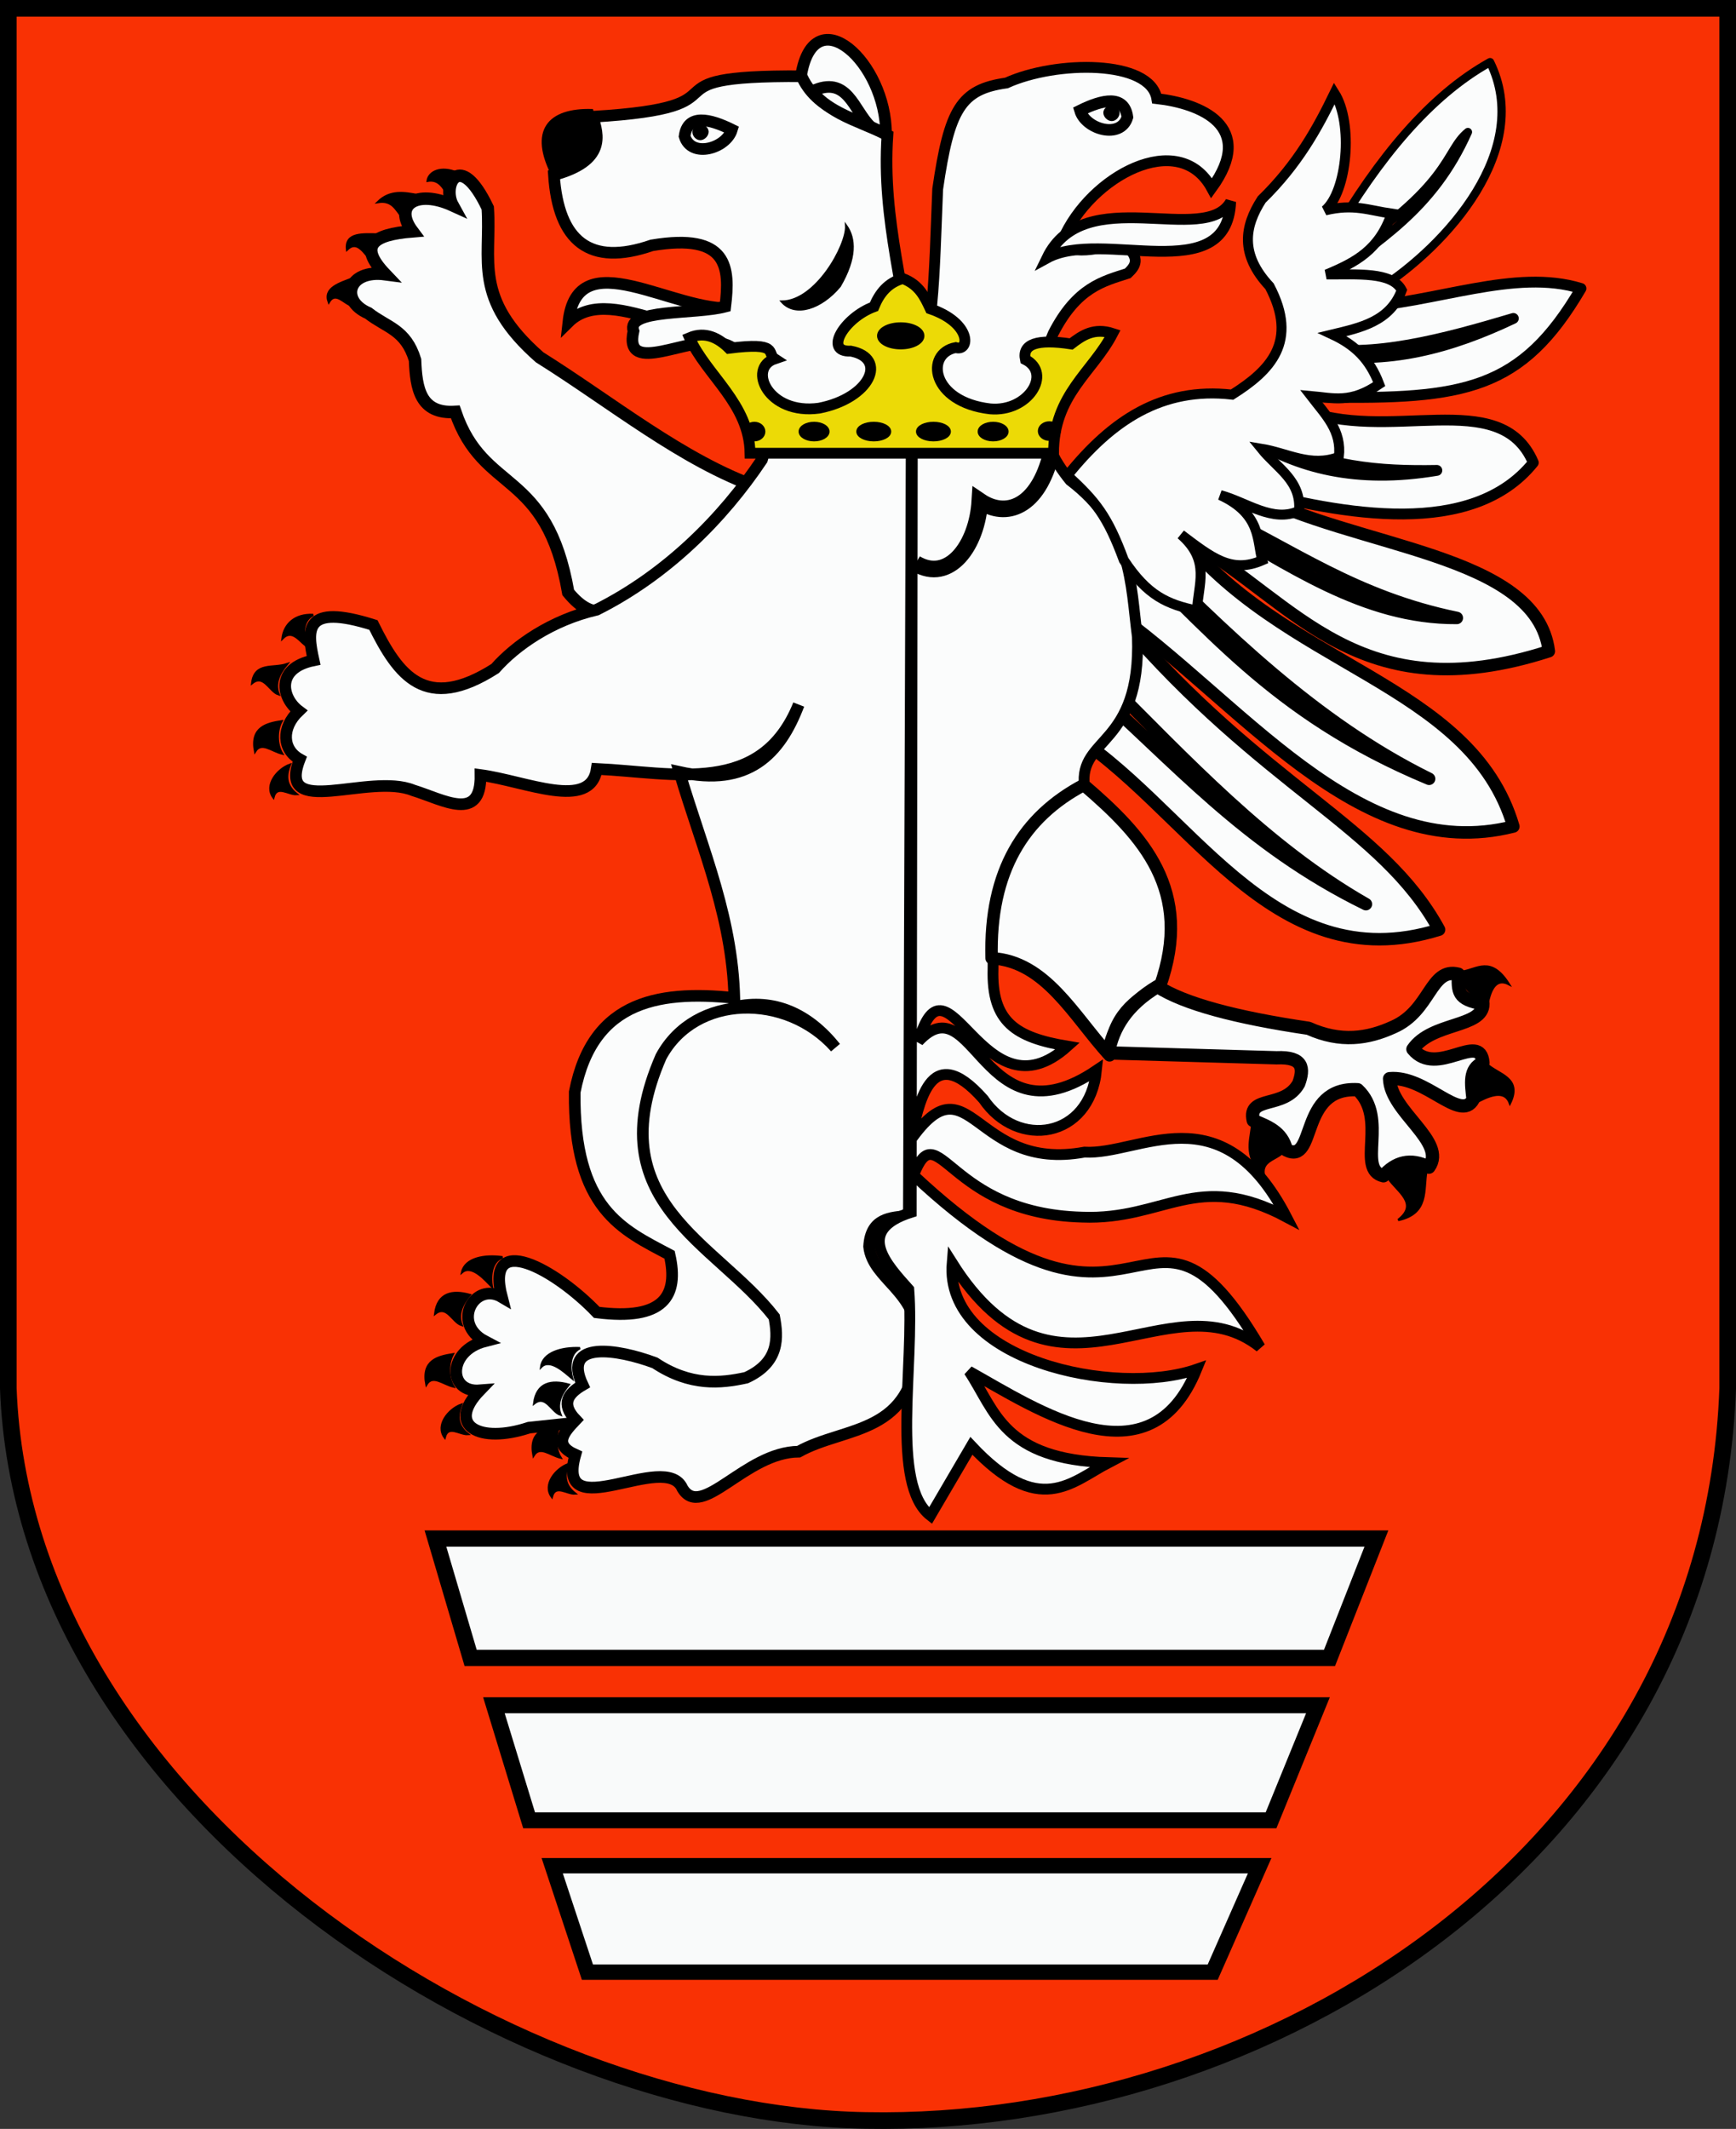 <?xml version="1.0" encoding="UTF-8" standalone="no"?>
<!-- Created with Inkscape (http://www.inkscape.org/) -->
<svg
   xmlns:dc="http://purl.org/dc/elements/1.1/"
   xmlns:cc="http://web.resource.org/cc/"
   xmlns:rdf="http://www.w3.org/1999/02/22-rdf-syntax-ns#"
   xmlns:svg="http://www.w3.org/2000/svg"
   xmlns="http://www.w3.org/2000/svg"
   xmlns:xlink="http://www.w3.org/1999/xlink"
   xmlns:sodipodi="http://sodipodi.sourceforge.net/DTD/sodipodi-0.dtd"
   xmlns:inkscape="http://www.inkscape.org/namespaces/inkscape"
   id="svg2"
   sodipodi:version="0.32"
   inkscape:version="0.45"
   width="740.614"
   height="907.665"
   version="1.0"
   sodipodi:docbase="E:\WIKIPEDIA\SVG"
   sodipodi:docname="POL_powiat_biłgorajski_COA.svg"
   inkscape:output_extension="org.inkscape.output.svg.inkscape"
   sodipodi:modified="true">
  <rect width="100%" height="100%" fill="#333333" stroke="none"/>
  <defs
     id="defs5">
    <radialGradient
       gradientUnits="userSpaceOnUse"
       gradientTransform="matrix(-0.886,-0.448,1.258,-2.487,-1667.295,790.076)"
       r="15.245"
       fy="312.495"
       fx="-675.767"
       cy="312.495"
       cx="-675.767"
       id="radialGradient4352"
       xlink:href="#linearGradient4346"
       inkscape:collect="always" />
    <linearGradient
       y2="252.627"
       x2="-328.686"
       y1="242.239"
       x1="-323.648"
       gradientTransform="matrix(0.194,0.981,0.981,-0.194,-461.802,566.45)"
       gradientUnits="userSpaceOnUse"
       id="linearGradient4126"
       xlink:href="#linearGradient2531"
       inkscape:collect="always" />
    <linearGradient
       y2="250.282"
       x2="-328.699"
       y1="241.786"
       x1="-324.098"
       gradientUnits="userSpaceOnUse"
       id="linearGradient4128"
       xlink:href="#linearGradient2531"
       inkscape:collect="always" />
    <linearGradient
       y2="294.535"
       x2="-576.935"
       y1="302.674"
       x1="-566.934"
       gradientTransform="matrix(-0.764,-0.645,0.645,-0.764,-884.708,109.284)"
       gradientUnits="userSpaceOnUse"
       id="linearGradient4130"
       xlink:href="#linearGradient2486"
       inkscape:collect="always" />
    <linearGradient
       y2="252.627"
       x2="-328.686"
       y1="242.239"
       x1="-323.648"
       gradientTransform="matrix(0.194,0.981,0.981,-0.194,-461.802,566.45)"
       gradientUnits="userSpaceOnUse"
       id="linearGradient4132"
       xlink:href="#linearGradient2531"
       inkscape:collect="always" />
    <linearGradient
       y2="250.282"
       x2="-328.699"
       y1="241.786"
       x1="-324.098"
       gradientUnits="userSpaceOnUse"
       id="linearGradient4134"
       xlink:href="#linearGradient2531"
       inkscape:collect="always" />
    <linearGradient
       y2="294.535"
       x2="-576.935"
       y1="302.674"
       x1="-566.934"
       gradientTransform="matrix(-0.764,-0.645,0.645,-0.764,-884.708,109.284)"
       gradientUnits="userSpaceOnUse"
       id="linearGradient4136"
       xlink:href="#linearGradient2486"
       inkscape:collect="always" />
    <linearGradient
       y2="252.627"
       x2="-328.686"
       y1="242.239"
       x1="-323.648"
       gradientTransform="matrix(0.194,0.981,0.981,-0.194,-461.802,566.45)"
       gradientUnits="userSpaceOnUse"
       id="linearGradient4138"
       xlink:href="#linearGradient2531"
       inkscape:collect="always" />
    <linearGradient
       y2="250.282"
       x2="-328.699"
       y1="241.786"
       x1="-324.098"
       gradientUnits="userSpaceOnUse"
       id="linearGradient4140"
       xlink:href="#linearGradient2531"
       inkscape:collect="always" />
    <linearGradient
       y2="294.535"
       x2="-576.935"
       y1="302.674"
       x1="-566.934"
       gradientTransform="matrix(-0.764,-0.645,0.645,-0.764,-884.708,109.284)"
       gradientUnits="userSpaceOnUse"
       id="linearGradient4142"
       xlink:href="#linearGradient2486"
       inkscape:collect="always" />
    <linearGradient
       y2="252.627"
       x2="-328.686"
       y1="242.239"
       x1="-323.648"
       gradientTransform="matrix(0.194,0.981,0.981,-0.194,-461.802,566.45)"
       gradientUnits="userSpaceOnUse"
       id="linearGradient4144"
       xlink:href="#linearGradient2531"
       inkscape:collect="always" />
    <linearGradient
       y2="250.282"
       x2="-328.699"
       y1="241.786"
       x1="-324.098"
       gradientUnits="userSpaceOnUse"
       id="linearGradient4146"
       xlink:href="#linearGradient2531"
       inkscape:collect="always" />
    <linearGradient
       y2="294.535"
       x2="-576.935"
       y1="302.674"
       x1="-566.934"
       gradientTransform="matrix(-0.764,-0.645,0.645,-0.764,-884.708,109.284)"
       gradientUnits="userSpaceOnUse"
       id="linearGradient4148"
       xlink:href="#linearGradient2486"
       inkscape:collect="always" />
    <linearGradient
       y2="252.627"
       x2="-328.686"
       y1="242.239"
       x1="-323.648"
       gradientTransform="matrix(0.194,0.981,0.981,-0.194,-461.802,566.45)"
       gradientUnits="userSpaceOnUse"
       id="linearGradient4150"
       xlink:href="#linearGradient2531"
       inkscape:collect="always" />
    <linearGradient
       y2="250.282"
       x2="-328.699"
       y1="241.786"
       x1="-324.098"
       gradientUnits="userSpaceOnUse"
       id="linearGradient4152"
       xlink:href="#linearGradient2531"
       inkscape:collect="always" />
    <linearGradient
       y2="294.535"
       x2="-576.935"
       y1="302.674"
       x1="-566.934"
       gradientTransform="matrix(-0.764,-0.645,0.645,-0.764,-884.708,109.284)"
       gradientUnits="userSpaceOnUse"
       id="linearGradient4154"
       xlink:href="#linearGradient2486"
       inkscape:collect="always" />
    <linearGradient
       y2="252.627"
       x2="-328.686"
       y1="242.239"
       x1="-323.648"
       gradientTransform="matrix(0.194,0.981,0.981,-0.194,-461.802,566.45)"
       gradientUnits="userSpaceOnUse"
       id="linearGradient4156"
       xlink:href="#linearGradient2531"
       inkscape:collect="always" />
    <linearGradient
       y2="250.282"
       x2="-328.699"
       y1="241.786"
       x1="-324.098"
       gradientUnits="userSpaceOnUse"
       id="linearGradient4158"
       xlink:href="#linearGradient2531"
       inkscape:collect="always" />
    <linearGradient
       y2="294.535"
       x2="-576.935"
       y1="302.674"
       x1="-566.934"
       gradientTransform="matrix(-0.764,-0.645,0.645,-0.764,-884.708,109.284)"
       gradientUnits="userSpaceOnUse"
       id="linearGradient4160"
       xlink:href="#linearGradient2486"
       inkscape:collect="always" />
    <linearGradient
       y2="252.627"
       x2="-328.686"
       y1="242.239"
       x1="-323.648"
       gradientTransform="matrix(0.194,0.981,0.981,-0.194,-461.802,566.45)"
       gradientUnits="userSpaceOnUse"
       id="linearGradient4162"
       xlink:href="#linearGradient2531"
       inkscape:collect="always" />
    <linearGradient
       y2="250.282"
       x2="-328.699"
       y1="241.786"
       x1="-324.098"
       gradientUnits="userSpaceOnUse"
       id="linearGradient4164"
       xlink:href="#linearGradient2531"
       inkscape:collect="always" />
    <linearGradient
       y2="294.535"
       x2="-576.935"
       y1="302.674"
       x1="-566.934"
       gradientTransform="matrix(-0.764,-0.645,0.645,-0.764,-884.708,109.284)"
       gradientUnits="userSpaceOnUse"
       id="linearGradient4166"
       xlink:href="#linearGradient2486"
       inkscape:collect="always" />
    <linearGradient
       y2="252.627"
       x2="-328.686"
       y1="242.239"
       x1="-323.648"
       gradientTransform="matrix(0.194,0.981,0.981,-0.194,-461.802,566.45)"
       gradientUnits="userSpaceOnUse"
       id="linearGradient4168"
       xlink:href="#linearGradient2531"
       inkscape:collect="always" />
    <linearGradient
       y2="250.282"
       x2="-328.699"
       y1="241.786"
       x1="-324.098"
       gradientUnits="userSpaceOnUse"
       id="linearGradient4170"
       xlink:href="#linearGradient2531"
       inkscape:collect="always" />
    <linearGradient
       y2="294.535"
       x2="-576.935"
       y1="302.674"
       x1="-566.934"
       gradientTransform="matrix(-0.764,-0.645,0.645,-0.764,-884.708,109.284)"
       gradientUnits="userSpaceOnUse"
       id="linearGradient4172"
       xlink:href="#linearGradient2486"
       inkscape:collect="always" />
    <linearGradient
       y2="252.627"
       x2="-328.686"
       y1="242.239"
       x1="-323.648"
       gradientTransform="matrix(0.194,0.981,0.981,-0.194,-461.802,566.45)"
       gradientUnits="userSpaceOnUse"
       id="linearGradient4174"
       xlink:href="#linearGradient2531"
       inkscape:collect="always" />
    <linearGradient
       y2="250.282"
       x2="-328.699"
       y1="241.786"
       x1="-324.098"
       gradientUnits="userSpaceOnUse"
       id="linearGradient4176"
       xlink:href="#linearGradient2531"
       inkscape:collect="always" />
    <linearGradient
       y2="294.535"
       x2="-576.935"
       y1="302.674"
       x1="-566.934"
       gradientTransform="matrix(-0.764,-0.645,0.645,-0.764,-884.708,109.284)"
       gradientUnits="userSpaceOnUse"
       id="linearGradient4178"
       xlink:href="#linearGradient2486"
       inkscape:collect="always" />
    <linearGradient
       y2="252.627"
       x2="-328.686"
       y1="242.239"
       x1="-323.648"
       gradientTransform="matrix(0.194,0.981,0.981,-0.194,-461.802,566.45)"
       gradientUnits="userSpaceOnUse"
       id="linearGradient4180"
       xlink:href="#linearGradient2531"
       inkscape:collect="always" />
    <linearGradient
       y2="250.282"
       x2="-328.699"
       y1="241.786"
       x1="-324.098"
       gradientUnits="userSpaceOnUse"
       id="linearGradient4182"
       xlink:href="#linearGradient2531"
       inkscape:collect="always" />
    <linearGradient
       y2="294.535"
       x2="-576.935"
       y1="302.674"
       x1="-566.934"
       gradientTransform="matrix(-0.764,-0.645,0.645,-0.764,-884.708,109.284)"
       gradientUnits="userSpaceOnUse"
       id="linearGradient4184"
       xlink:href="#linearGradient2486"
       inkscape:collect="always" />
    <linearGradient
       y2="252.627"
       x2="-328.686"
       y1="242.239"
       x1="-323.648"
       gradientTransform="matrix(0.194,0.981,0.981,-0.194,-461.802,566.45)"
       gradientUnits="userSpaceOnUse"
       id="linearGradient4186"
       xlink:href="#linearGradient2531"
       inkscape:collect="always" />
    <linearGradient
       y2="250.282"
       x2="-328.699"
       y1="241.786"
       x1="-324.098"
       gradientUnits="userSpaceOnUse"
       id="linearGradient4188"
       xlink:href="#linearGradient2531"
       inkscape:collect="always" />
    <linearGradient
       y2="294.535"
       x2="-576.935"
       y1="302.674"
       x1="-566.934"
       gradientTransform="matrix(-0.764,-0.645,0.645,-0.764,-884.708,109.284)"
       gradientUnits="userSpaceOnUse"
       id="linearGradient4190"
       xlink:href="#linearGradient2486"
       inkscape:collect="always" />
    <linearGradient
       y2="252.627"
       x2="-328.686"
       y1="242.239"
       x1="-323.648"
       gradientTransform="matrix(0.194,0.981,0.981,-0.194,-461.802,566.45)"
       gradientUnits="userSpaceOnUse"
       id="linearGradient4192"
       xlink:href="#linearGradient2531"
       inkscape:collect="always" />
    <linearGradient
       y2="250.282"
       x2="-328.699"
       y1="241.786"
       x1="-324.098"
       gradientUnits="userSpaceOnUse"
       id="linearGradient4194"
       xlink:href="#linearGradient2531"
       inkscape:collect="always" />
    <linearGradient
       y2="294.535"
       x2="-576.935"
       y1="302.674"
       x1="-566.934"
       gradientTransform="matrix(-0.764,-0.645,0.645,-0.764,-884.708,109.284)"
       gradientUnits="userSpaceOnUse"
       id="linearGradient4196"
       xlink:href="#linearGradient2486"
       inkscape:collect="always" />
    <linearGradient
       y2="252.627"
       x2="-328.686"
       y1="242.239"
       x1="-323.648"
       gradientTransform="matrix(0.194,0.981,0.981,-0.194,-461.802,566.45)"
       gradientUnits="userSpaceOnUse"
       id="linearGradient4198"
       xlink:href="#linearGradient2531"
       inkscape:collect="always" />
    <linearGradient
       y2="250.282"
       x2="-328.699"
       y1="241.786"
       x1="-324.098"
       gradientUnits="userSpaceOnUse"
       id="linearGradient4200"
       xlink:href="#linearGradient2531"
       inkscape:collect="always" />
    <linearGradient
       y2="294.535"
       x2="-576.935"
       y1="302.674"
       x1="-566.934"
       gradientTransform="matrix(-0.764,-0.645,0.645,-0.764,-884.708,109.284)"
       gradientUnits="userSpaceOnUse"
       id="linearGradient4202"
       xlink:href="#linearGradient2486"
       inkscape:collect="always" />
    <radialGradient
       r="29.072"
       fy="210.226"
       fx="-706.762"
       cy="210.226"
       cx="-706.762"
       gradientTransform="matrix(1.694,1.49278e-3,-0.175,2.846,529.307,-387.161)"
       gradientUnits="userSpaceOnUse"
       id="radialGradient4204"
       xlink:href="#linearGradient2486"
       inkscape:collect="always" />
    <linearGradient
       y2="252.627"
       x2="-328.686"
       y1="242.239"
       x1="-323.648"
       gradientTransform="matrix(0.194,0.981,0.981,-0.194,-461.802,566.45)"
       gradientUnits="userSpaceOnUse"
       id="linearGradient4206"
       xlink:href="#linearGradient2531"
       inkscape:collect="always" />
    <linearGradient
       y2="250.282"
       x2="-328.699"
       y1="241.786"
       x1="-324.098"
       gradientUnits="userSpaceOnUse"
       id="linearGradient4208"
       xlink:href="#linearGradient2531"
       inkscape:collect="always" />
    <linearGradient
       y2="294.535"
       x2="-576.935"
       y1="302.674"
       x1="-566.934"
       gradientTransform="matrix(-0.764,-0.645,0.645,-0.764,-884.708,109.284)"
       gradientUnits="userSpaceOnUse"
       id="linearGradient4210"
       xlink:href="#linearGradient2486"
       inkscape:collect="always" />
    <radialGradient
       r="29.072"
       fy="210.226"
       fx="-706.762"
       cy="210.226"
       cx="-706.762"
       gradientTransform="matrix(1.694,1.49278e-3,-0.175,2.846,529.307,-387.161)"
       gradientUnits="userSpaceOnUse"
       id="radialGradient4212"
       xlink:href="#linearGradient2486"
       inkscape:collect="always" />
    <linearGradient
       y2="252.627"
       x2="-328.686"
       y1="242.239"
       x1="-323.648"
       gradientTransform="matrix(0.194,0.981,0.981,-0.194,-461.802,566.45)"
       gradientUnits="userSpaceOnUse"
       id="linearGradient4214"
       xlink:href="#linearGradient2531"
       inkscape:collect="always" />
    <linearGradient
       y2="250.282"
       x2="-328.699"
       y1="241.786"
       x1="-324.098"
       gradientUnits="userSpaceOnUse"
       id="linearGradient4216"
       xlink:href="#linearGradient2531"
       inkscape:collect="always" />
    <linearGradient
       y2="294.535"
       x2="-576.935"
       y1="302.674"
       x1="-566.934"
       gradientTransform="matrix(-0.764,-0.645,0.645,-0.764,-884.708,109.284)"
       gradientUnits="userSpaceOnUse"
       id="linearGradient4218"
       xlink:href="#linearGradient2486"
       inkscape:collect="always" />
    <radialGradient
       r="29.072"
       fy="210.226"
       fx="-706.762"
       cy="210.226"
       cx="-706.762"
       gradientTransform="matrix(1.694,1.49278e-3,-0.175,2.846,529.307,-387.161)"
       gradientUnits="userSpaceOnUse"
       id="radialGradient4220"
       xlink:href="#linearGradient2486"
       inkscape:collect="always" />
    <linearGradient
       y2="252.627"
       x2="-328.686"
       y1="242.239"
       x1="-323.648"
       gradientTransform="matrix(0.194,0.981,0.981,-0.194,-461.802,566.45)"
       gradientUnits="userSpaceOnUse"
       id="linearGradient4222"
       xlink:href="#linearGradient2531"
       inkscape:collect="always" />
    <linearGradient
       y2="250.282"
       x2="-328.699"
       y1="241.786"
       x1="-324.098"
       gradientUnits="userSpaceOnUse"
       id="linearGradient4224"
       xlink:href="#linearGradient2531"
       inkscape:collect="always" />
    <linearGradient
       y2="294.535"
       x2="-576.935"
       y1="302.674"
       x1="-566.934"
       gradientTransform="matrix(-0.764,-0.645,0.645,-0.764,-884.708,109.284)"
       gradientUnits="userSpaceOnUse"
       id="linearGradient4226"
       xlink:href="#linearGradient2486"
       inkscape:collect="always" />
    <radialGradient
       r="29.072"
       fy="210.226"
       fx="-706.762"
       cy="210.226"
       cx="-706.762"
       gradientTransform="matrix(1.694,1.49278e-3,-0.175,2.846,529.307,-387.161)"
       gradientUnits="userSpaceOnUse"
       id="radialGradient4228"
       xlink:href="#linearGradient2486"
       inkscape:collect="always" />
    <linearGradient
       y2="252.627"
       x2="-328.686"
       y1="242.239"
       x1="-323.648"
       gradientTransform="matrix(0.194,0.981,0.981,-0.194,-461.802,566.45)"
       gradientUnits="userSpaceOnUse"
       id="linearGradient4230"
       xlink:href="#linearGradient2531"
       inkscape:collect="always" />
    <linearGradient
       y2="250.282"
       x2="-328.699"
       y1="241.786"
       x1="-324.098"
       gradientUnits="userSpaceOnUse"
       id="linearGradient4232"
       xlink:href="#linearGradient2531"
       inkscape:collect="always" />
    <linearGradient
       y2="294.535"
       x2="-576.935"
       y1="302.674"
       x1="-566.934"
       gradientTransform="matrix(-0.764,-0.645,0.645,-0.764,-884.708,109.284)"
       gradientUnits="userSpaceOnUse"
       id="linearGradient4234"
       xlink:href="#linearGradient2486"
       inkscape:collect="always" />
    <radialGradient
       r="29.072"
       fy="210.226"
       fx="-706.762"
       cy="210.226"
       cx="-706.762"
       gradientTransform="matrix(1.694,1.49278e-3,-0.175,2.846,529.307,-387.161)"
       gradientUnits="userSpaceOnUse"
       id="radialGradient4236"
       xlink:href="#linearGradient2486"
       inkscape:collect="always" />
    <linearGradient
       id="linearGradient4238">
      <stop
         style="stop-color:#fae646;stop-opacity:1;"
         offset="0"
         id="stop4240" />
      <stop
         id="stop4242"
         offset="0.885"
         style="stop-color:#643228;stop-opacity:1;" />
      <stop
         style="stop-color:#fae646;stop-opacity:1;"
         offset="1"
         id="stop4244" />
    </linearGradient>
    <linearGradient
       id="linearGradient4246">
      <stop
         style="stop-color:#faff00;stop-opacity:1;"
         offset="0"
         id="stop4248" />
      <stop
         id="stop4250"
         offset="0.846"
         style="stop-color:#7d7323;stop-opacity:0.992;" />
      <stop
         id="stop4252"
         offset="1"
         style="stop-color:#000000;stop-opacity:0.984;" />
    </linearGradient>
    <linearGradient
       inkscape:collect="always"
       xlink:href="#linearGradient2486"
       id="linearGradient4254"
       gradientUnits="userSpaceOnUse"
       gradientTransform="matrix(-0.764,-0.645,0.645,-0.764,-884.708,109.284)"
       x1="-566.934"
       y1="302.674"
       x2="-576.935"
       y2="294.535" />
    <linearGradient
       inkscape:collect="always"
       xlink:href="#linearGradient2531"
       id="linearGradient4256"
       gradientUnits="userSpaceOnUse"
       x1="-324.098"
       y1="241.786"
       x2="-328.699"
       y2="250.282" />
    <linearGradient
       inkscape:collect="always"
       xlink:href="#linearGradient2531"
       id="linearGradient4258"
       gradientUnits="userSpaceOnUse"
       gradientTransform="matrix(0.194,0.981,0.981,-0.194,-461.802,566.45)"
       x1="-323.648"
       y1="242.239"
       x2="-328.686"
       y2="252.627" />
    <radialGradient
       inkscape:collect="always"
       xlink:href="#linearGradient2486"
       id="radialGradient4260"
       cx="-706.762"
       cy="210.226"
       fx="-706.762"
       fy="210.226"
       r="29.072"
       gradientTransform="matrix(1.694,1.49278e-3,-0.175,2.846,529.307,-387.161)"
       gradientUnits="userSpaceOnUse" />
    <radialGradient
       inkscape:collect="always"
       xlink:href="#linearGradient2486"
       id="radialGradient4262"
       gradientUnits="userSpaceOnUse"
       gradientTransform="matrix(1.694,1.49278e-3,-0.175,2.846,529.307,-387.161)"
       cx="-706.762"
       cy="210.226"
       fx="-706.762"
       fy="210.226"
       r="29.072" />
    <linearGradient
       inkscape:collect="always"
       xlink:href="#linearGradient2486"
       id="linearGradient4264"
       gradientUnits="userSpaceOnUse"
       gradientTransform="matrix(-0.764,-0.645,0.645,-0.764,-884.708,109.284)"
       x1="-566.934"
       y1="302.674"
       x2="-576.935"
       y2="294.535" />
    <linearGradient
       inkscape:collect="always"
       xlink:href="#linearGradient2531"
       id="linearGradient4266"
       gradientUnits="userSpaceOnUse"
       x1="-324.098"
       y1="241.786"
       x2="-328.699"
       y2="250.282" />
    <linearGradient
       inkscape:collect="always"
       xlink:href="#linearGradient2531"
       id="linearGradient4268"
       gradientUnits="userSpaceOnUse"
       gradientTransform="matrix(0.194,0.981,0.981,-0.194,-461.802,566.45)"
       x1="-323.648"
       y1="242.239"
       x2="-328.686"
       y2="252.627" />
    <radialGradient
       inkscape:collect="always"
       xlink:href="#linearGradient2486"
       id="radialGradient4270"
       gradientUnits="userSpaceOnUse"
       gradientTransform="matrix(1.694,1.49278e-3,-0.175,2.846,529.307,-387.161)"
       cx="-706.762"
       cy="210.226"
       fx="-706.762"
       fy="210.226"
       r="29.072" />
    <linearGradient
       inkscape:collect="always"
       xlink:href="#linearGradient2486"
       id="linearGradient4272"
       gradientUnits="userSpaceOnUse"
       gradientTransform="matrix(-0.764,-0.645,0.645,-0.764,-884.708,109.284)"
       x1="-566.934"
       y1="302.674"
       x2="-576.935"
       y2="294.535" />
    <linearGradient
       inkscape:collect="always"
       xlink:href="#linearGradient2531"
       id="linearGradient4274"
       gradientUnits="userSpaceOnUse"
       x1="-324.098"
       y1="241.786"
       x2="-328.699"
       y2="250.282" />
    <linearGradient
       inkscape:collect="always"
       xlink:href="#linearGradient2531"
       id="linearGradient4276"
       gradientUnits="userSpaceOnUse"
       gradientTransform="matrix(0.194,0.981,0.981,-0.194,-461.802,566.45)"
       x1="-323.648"
       y1="242.239"
       x2="-328.686"
       y2="252.627" />
    <radialGradient
       inkscape:collect="always"
       xlink:href="#linearGradient2486"
       id="radialGradient4278"
       gradientUnits="userSpaceOnUse"
       gradientTransform="matrix(1.694,1.49278e-3,-0.175,2.846,529.307,-387.161)"
       cx="-706.762"
       cy="210.226"
       fx="-706.762"
       fy="210.226"
       r="29.072" />
    <linearGradient
       inkscape:collect="always"
       xlink:href="#linearGradient2486"
       id="linearGradient4280"
       gradientUnits="userSpaceOnUse"
       gradientTransform="matrix(-0.764,-0.645,0.645,-0.764,-884.708,109.284)"
       x1="-566.934"
       y1="302.674"
       x2="-576.935"
       y2="294.535" />
    <linearGradient
       inkscape:collect="always"
       xlink:href="#linearGradient2531"
       id="linearGradient4282"
       gradientUnits="userSpaceOnUse"
       x1="-324.098"
       y1="241.786"
       x2="-328.699"
       y2="250.282" />
    <linearGradient
       inkscape:collect="always"
       xlink:href="#linearGradient2531"
       id="linearGradient4284"
       gradientUnits="userSpaceOnUse"
       gradientTransform="matrix(0.194,0.981,0.981,-0.194,-461.802,566.45)"
       x1="-323.648"
       y1="242.239"
       x2="-328.686"
       y2="252.627" />
    <radialGradient
       inkscape:collect="always"
       xlink:href="#linearGradient2486"
       id="radialGradient4286"
       gradientUnits="userSpaceOnUse"
       gradientTransform="matrix(1.694,1.49278e-3,-0.175,2.846,529.307,-387.161)"
       cx="-706.762"
       cy="210.226"
       fx="-706.762"
       fy="210.226"
       r="29.072" />
    <linearGradient
       inkscape:collect="always"
       xlink:href="#linearGradient2486"
       id="linearGradient4288"
       gradientUnits="userSpaceOnUse"
       gradientTransform="matrix(-0.764,-0.645,0.645,-0.764,-884.708,109.284)"
       x1="-566.934"
       y1="302.674"
       x2="-576.935"
       y2="294.535" />
    <linearGradient
       inkscape:collect="always"
       xlink:href="#linearGradient2531"
       id="linearGradient4290"
       gradientUnits="userSpaceOnUse"
       x1="-324.098"
       y1="241.786"
       x2="-328.699"
       y2="250.282" />
    <linearGradient
       inkscape:collect="always"
       xlink:href="#linearGradient2531"
       id="linearGradient4292"
       gradientUnits="userSpaceOnUse"
       gradientTransform="matrix(0.194,0.981,0.981,-0.194,-461.802,566.45)"
       x1="-323.648"
       y1="242.239"
       x2="-328.686"
       y2="252.627" />
    <radialGradient
       inkscape:collect="always"
       xlink:href="#linearGradient2486"
       id="radialGradient4294"
       gradientUnits="userSpaceOnUse"
       gradientTransform="matrix(1.694,1.49278e-3,-0.175,2.846,529.307,-387.161)"
       cx="-706.762"
       cy="210.226"
       fx="-706.762"
       fy="210.226"
       r="29.072" />
    <linearGradient
       inkscape:collect="always"
       xlink:href="#linearGradient2486"
       id="linearGradient4296"
       gradientUnits="userSpaceOnUse"
       gradientTransform="matrix(-0.764,-0.645,0.645,-0.764,-884.708,109.284)"
       x1="-566.934"
       y1="302.674"
       x2="-576.935"
       y2="294.535" />
    <linearGradient
       inkscape:collect="always"
       xlink:href="#linearGradient2531"
       id="linearGradient4298"
       gradientUnits="userSpaceOnUse"
       x1="-324.098"
       y1="241.786"
       x2="-328.699"
       y2="250.282" />
    <linearGradient
       inkscape:collect="always"
       xlink:href="#linearGradient2531"
       id="linearGradient4300"
       gradientUnits="userSpaceOnUse"
       gradientTransform="matrix(0.194,0.981,0.981,-0.194,-461.802,566.45)"
       x1="-323.648"
       y1="242.239"
       x2="-328.686"
       y2="252.627" />
    <linearGradient
       y2="252.627"
       x2="-328.686"
       y1="242.239"
       x1="-323.648"
       gradientTransform="matrix(0.194,0.981,0.981,-0.194,-461.802,566.45)"
       gradientUnits="userSpaceOnUse"
       id="linearGradient2813"
       xlink:href="#linearGradient2531"
       inkscape:collect="always" />
    <linearGradient
       y2="250.282"
       x2="-328.699"
       y1="241.786"
       x1="-324.098"
       gradientUnits="userSpaceOnUse"
       id="linearGradient2811"
       xlink:href="#linearGradient2531"
       inkscape:collect="always" />
    <linearGradient
       y2="294.535"
       x2="-576.935"
       y1="302.674"
       x1="-566.934"
       gradientTransform="matrix(-0.764,-0.645,0.645,-0.764,-884.708,109.284)"
       gradientUnits="userSpaceOnUse"
       id="linearGradient2809"
       xlink:href="#linearGradient2486"
       inkscape:collect="always" />
    <radialGradient
       r="29.072"
       fy="210.226"
       fx="-706.762"
       cy="210.226"
       cx="-706.762"
       gradientTransform="matrix(1.694,1.49278e-3,-0.175,2.846,529.307,-387.161)"
       gradientUnits="userSpaceOnUse"
       id="radialGradient2807"
       xlink:href="#linearGradient2486"
       inkscape:collect="always" />
    <linearGradient
       y2="252.627"
       x2="-328.686"
       y1="242.239"
       x1="-323.648"
       gradientTransform="matrix(0.194,0.981,0.981,-0.194,-461.802,566.45)"
       gradientUnits="userSpaceOnUse"
       id="linearGradient2805"
       xlink:href="#linearGradient2531"
       inkscape:collect="always" />
    <linearGradient
       y2="250.282"
       x2="-328.699"
       y1="241.786"
       x1="-324.098"
       gradientUnits="userSpaceOnUse"
       id="linearGradient2803"
       xlink:href="#linearGradient2531"
       inkscape:collect="always" />
    <linearGradient
       y2="294.535"
       x2="-576.935"
       y1="302.674"
       x1="-566.934"
       gradientTransform="matrix(-0.764,-0.645,0.645,-0.764,-884.708,109.284)"
       gradientUnits="userSpaceOnUse"
       id="linearGradient2801"
       xlink:href="#linearGradient2486"
       inkscape:collect="always" />
    <radialGradient
       r="29.072"
       fy="210.226"
       fx="-706.762"
       cy="210.226"
       cx="-706.762"
       gradientTransform="matrix(1.694,1.49278e-3,-0.175,2.846,529.307,-387.161)"
       gradientUnits="userSpaceOnUse"
       id="radialGradient2799"
       xlink:href="#linearGradient2486"
       inkscape:collect="always" />
    <linearGradient
       y2="252.627"
       x2="-328.686"
       y1="242.239"
       x1="-323.648"
       gradientTransform="matrix(0.194,0.981,0.981,-0.194,-461.802,566.45)"
       gradientUnits="userSpaceOnUse"
       id="linearGradient2797"
       xlink:href="#linearGradient2531"
       inkscape:collect="always" />
    <linearGradient
       y2="250.282"
       x2="-328.699"
       y1="241.786"
       x1="-324.098"
       gradientUnits="userSpaceOnUse"
       id="linearGradient2795"
       xlink:href="#linearGradient2531"
       inkscape:collect="always" />
    <linearGradient
       y2="294.535"
       x2="-576.935"
       y1="302.674"
       x1="-566.934"
       gradientTransform="matrix(-0.764,-0.645,0.645,-0.764,-884.708,109.284)"
       gradientUnits="userSpaceOnUse"
       id="linearGradient2793"
       xlink:href="#linearGradient2486"
       inkscape:collect="always" />
    <radialGradient
       r="29.072"
       fy="210.226"
       fx="-706.762"
       cy="210.226"
       cx="-706.762"
       gradientTransform="matrix(1.694,1.49278e-3,-0.175,2.846,529.307,-387.161)"
       gradientUnits="userSpaceOnUse"
       id="radialGradient2791"
       xlink:href="#linearGradient2486"
       inkscape:collect="always" />
    <linearGradient
       y2="252.627"
       x2="-328.686"
       y1="242.239"
       x1="-323.648"
       gradientTransform="matrix(0.194,0.981,0.981,-0.194,-461.802,566.45)"
       gradientUnits="userSpaceOnUse"
       id="linearGradient2715"
       xlink:href="#linearGradient2531"
       inkscape:collect="always" />
    <linearGradient
       y2="250.282"
       x2="-328.699"
       y1="241.786"
       x1="-324.098"
       gradientUnits="userSpaceOnUse"
       id="linearGradient2713"
       xlink:href="#linearGradient2531"
       inkscape:collect="always" />
    <linearGradient
       y2="294.535"
       x2="-576.935"
       y1="302.674"
       x1="-566.934"
       gradientTransform="matrix(-0.764,-0.645,0.645,-0.764,-884.708,109.284)"
       gradientUnits="userSpaceOnUse"
       id="linearGradient2711"
       xlink:href="#linearGradient2486"
       inkscape:collect="always" />
    <radialGradient
       r="29.072"
       fy="210.226"
       fx="-706.762"
       cy="210.226"
       cx="-706.762"
       gradientTransform="matrix(1.694,1.49278e-3,-0.175,2.846,529.307,-387.161)"
       gradientUnits="userSpaceOnUse"
       id="radialGradient2709"
       xlink:href="#linearGradient2486"
       inkscape:collect="always" />
    <linearGradient
       y2="252.627"
       x2="-328.686"
       y1="242.239"
       x1="-323.648"
       gradientTransform="matrix(0.194,0.981,0.981,-0.194,-461.802,566.45)"
       gradientUnits="userSpaceOnUse"
       id="linearGradient2659"
       xlink:href="#linearGradient2531"
       inkscape:collect="always" />
    <linearGradient
       y2="250.282"
       x2="-328.699"
       y1="241.786"
       x1="-324.098"
       gradientUnits="userSpaceOnUse"
       id="linearGradient2657"
       xlink:href="#linearGradient2531"
       inkscape:collect="always" />
    <linearGradient
       y2="294.535"
       x2="-576.935"
       y1="302.674"
       x1="-566.934"
       gradientTransform="matrix(-0.764,-0.645,0.645,-0.764,-884.708,109.284)"
       gradientUnits="userSpaceOnUse"
       id="linearGradient2655"
       xlink:href="#linearGradient2486"
       inkscape:collect="always" />
    <radialGradient
       r="29.072"
       fy="210.226"
       fx="-706.762"
       cy="210.226"
       cx="-706.762"
       gradientTransform="matrix(1.694,1.49278e-3,-0.175,2.846,529.307,-387.161)"
       gradientUnits="userSpaceOnUse"
       id="radialGradient2653"
       xlink:href="#linearGradient2486"
       inkscape:collect="always" />
    <radialGradient
       gradientUnits="userSpaceOnUse"
       gradientTransform="matrix(1.694,1.49278e-3,-0.175,2.846,529.307,-387.161)"
       r="29.072"
       fy="210.226"
       fx="-706.762"
       cy="210.226"
       cx="-706.762"
       id="radialGradient2601"
       xlink:href="#linearGradient2486"
       inkscape:collect="always" />
    <linearGradient
       y2="252.627"
       x2="-328.686"
       y1="242.239"
       x1="-323.648"
       gradientTransform="matrix(0.194,0.981,0.981,-0.194,-461.802,566.45)"
       gradientUnits="userSpaceOnUse"
       id="linearGradient2566"
       xlink:href="#linearGradient2531"
       inkscape:collect="always" />
    <linearGradient
       y2="250.282"
       x2="-328.699"
       y1="241.786"
       x1="-324.098"
       gradientUnits="userSpaceOnUse"
       id="linearGradient2564"
       xlink:href="#linearGradient2531"
       inkscape:collect="always" />
    <linearGradient
       y2="294.535"
       x2="-576.935"
       y1="302.674"
       x1="-566.934"
       gradientTransform="matrix(-0.764,-0.645,0.645,-0.764,-884.708,109.284)"
       gradientUnits="userSpaceOnUse"
       id="linearGradient2562"
       xlink:href="#linearGradient2486"
       inkscape:collect="always" />
    <linearGradient
       id="linearGradient2486">
      <stop
         id="stop2488"
         offset="0"
         style="stop-color:#faff00;stop-opacity:1;" />
      <stop
         style="stop-color:#7d7323;stop-opacity:0.992;"
         offset="0.846"
         id="stop2603" />
      <stop
         style="stop-color:#000000;stop-opacity:0.984;"
         offset="1"
         id="stop2494" />
    </linearGradient>
    <linearGradient
       id="linearGradient2531">
      <stop
         id="stop2533"
         offset="0"
         style="stop-color:#fae646;stop-opacity:1;" />
      <stop
         style="stop-color:#643228;stop-opacity:1;"
         offset="0.885"
         id="stop2539" />
      <stop
         id="stop2535"
         offset="1"
         style="stop-color:#fae646;stop-opacity:1;" />
    </linearGradient>
    <radialGradient
       inkscape:collect="always"
       xlink:href="#linearGradient2486"
       id="radialGradient2981"
       gradientUnits="userSpaceOnUse"
       gradientTransform="matrix(1.694,1.49278e-3,-0.175,2.846,529.307,-387.161)"
       cx="-706.762"
       cy="210.226"
       fx="-706.762"
       fy="210.226"
       r="29.072" />
    <linearGradient
       inkscape:collect="always"
       xlink:href="#linearGradient2486"
       id="linearGradient2983"
       gradientUnits="userSpaceOnUse"
       gradientTransform="matrix(-0.764,-0.645,0.645,-0.764,-884.708,109.284)"
       x1="-566.934"
       y1="302.674"
       x2="-576.935"
       y2="294.535" />
    <linearGradient
       inkscape:collect="always"
       xlink:href="#linearGradient2531"
       id="linearGradient2985"
       gradientUnits="userSpaceOnUse"
       x1="-324.098"
       y1="241.786"
       x2="-328.699"
       y2="250.282" />
    <linearGradient
       inkscape:collect="always"
       xlink:href="#linearGradient2531"
       id="linearGradient2987"
       gradientUnits="userSpaceOnUse"
       gradientTransform="matrix(0.194,0.981,0.981,-0.194,-461.802,566.45)"
       x1="-323.648"
       y1="242.239"
       x2="-328.686"
       y2="252.627" />
    <radialGradient
       inkscape:collect="always"
       xlink:href="#linearGradient2486"
       id="radialGradient3018"
       gradientUnits="userSpaceOnUse"
       gradientTransform="matrix(1.694,1.49278e-3,-0.175,2.846,529.307,-387.161)"
       cx="-706.762"
       cy="210.226"
       fx="-706.762"
       fy="210.226"
       r="29.072" />
    <linearGradient
       inkscape:collect="always"
       xlink:href="#linearGradient2486"
       id="linearGradient3020"
       gradientUnits="userSpaceOnUse"
       gradientTransform="matrix(-0.764,-0.645,0.645,-0.764,-884.708,109.284)"
       x1="-566.934"
       y1="302.674"
       x2="-576.935"
       y2="294.535" />
    <linearGradient
       inkscape:collect="always"
       xlink:href="#linearGradient2531"
       id="linearGradient3022"
       gradientUnits="userSpaceOnUse"
       x1="-324.098"
       y1="241.786"
       x2="-328.699"
       y2="250.282" />
    <linearGradient
       inkscape:collect="always"
       xlink:href="#linearGradient2531"
       id="linearGradient3024"
       gradientUnits="userSpaceOnUse"
       gradientTransform="matrix(0.194,0.981,0.981,-0.194,-461.802,566.45)"
       x1="-323.648"
       y1="242.239"
       x2="-328.686"
       y2="252.627" />
    <radialGradient
       inkscape:collect="always"
       xlink:href="#linearGradient2486"
       id="radialGradient3055"
       gradientUnits="userSpaceOnUse"
       gradientTransform="matrix(1.694,1.49278e-3,-0.175,2.846,529.307,-387.161)"
       cx="-706.762"
       cy="210.226"
       fx="-706.762"
       fy="210.226"
       r="29.072" />
    <linearGradient
       inkscape:collect="always"
       xlink:href="#linearGradient2486"
       id="linearGradient3057"
       gradientUnits="userSpaceOnUse"
       gradientTransform="matrix(-0.764,-0.645,0.645,-0.764,-884.708,109.284)"
       x1="-566.934"
       y1="302.674"
       x2="-576.935"
       y2="294.535" />
    <linearGradient
       inkscape:collect="always"
       xlink:href="#linearGradient2531"
       id="linearGradient3059"
       gradientUnits="userSpaceOnUse"
       x1="-324.098"
       y1="241.786"
       x2="-328.699"
       y2="250.282" />
    <linearGradient
       inkscape:collect="always"
       xlink:href="#linearGradient2531"
       id="linearGradient3061"
       gradientUnits="userSpaceOnUse"
       gradientTransform="matrix(0.194,0.981,0.981,-0.194,-461.802,566.45)"
       x1="-323.648"
       y1="242.239"
       x2="-328.686"
       y2="252.627" />
    <radialGradient
       inkscape:collect="always"
       xlink:href="#linearGradient2486"
       id="radialGradient3090"
       gradientUnits="userSpaceOnUse"
       gradientTransform="matrix(1.694,1.49278e-3,-0.175,2.846,529.307,-387.161)"
       cx="-706.762"
       cy="210.226"
       fx="-706.762"
       fy="210.226"
       r="29.072" />
    <linearGradient
       inkscape:collect="always"
       xlink:href="#linearGradient2486"
       id="linearGradient3092"
       gradientUnits="userSpaceOnUse"
       gradientTransform="matrix(-0.764,-0.645,0.645,-0.764,-884.708,109.284)"
       x1="-566.934"
       y1="302.674"
       x2="-576.935"
       y2="294.535" />
    <linearGradient
       inkscape:collect="always"
       xlink:href="#linearGradient2531"
       id="linearGradient3094"
       gradientUnits="userSpaceOnUse"
       x1="-324.098"
       y1="241.786"
       x2="-328.699"
       y2="250.282" />
    <linearGradient
       inkscape:collect="always"
       xlink:href="#linearGradient2531"
       id="linearGradient3096"
       gradientUnits="userSpaceOnUse"
       gradientTransform="matrix(0.194,0.981,0.981,-0.194,-461.802,566.45)"
       x1="-323.648"
       y1="242.239"
       x2="-328.686"
       y2="252.627" />
    <radialGradient
       inkscape:collect="always"
       xlink:href="#linearGradient2486"
       id="radialGradient3121"
       gradientUnits="userSpaceOnUse"
       gradientTransform="matrix(1.694,1.49278e-3,-0.175,2.846,529.307,-387.161)"
       cx="-706.762"
       cy="210.226"
       fx="-706.762"
       fy="210.226"
       r="29.072" />
    <linearGradient
       inkscape:collect="always"
       xlink:href="#linearGradient2486"
       id="linearGradient3133"
       gradientUnits="userSpaceOnUse"
       gradientTransform="matrix(-0.764,-0.645,0.645,-0.764,-884.708,109.284)"
       x1="-566.934"
       y1="302.674"
       x2="-576.935"
       y2="294.535" />
    <linearGradient
       inkscape:collect="always"
       xlink:href="#linearGradient2531"
       id="linearGradient3135"
       gradientUnits="userSpaceOnUse"
       x1="-324.098"
       y1="241.786"
       x2="-328.699"
       y2="250.282" />
    <linearGradient
       inkscape:collect="always"
       xlink:href="#linearGradient2531"
       id="linearGradient3137"
       gradientUnits="userSpaceOnUse"
       gradientTransform="matrix(0.194,0.981,0.981,-0.194,-461.802,566.45)"
       x1="-323.648"
       y1="242.239"
       x2="-328.686"
       y2="252.627" />
    <linearGradient
       inkscape:collect="always"
       xlink:href="#linearGradient2486"
       id="linearGradient3200"
       gradientUnits="userSpaceOnUse"
       gradientTransform="matrix(-0.764,-0.645,0.645,-0.764,-884.708,109.284)"
       x1="-566.934"
       y1="302.674"
       x2="-576.935"
       y2="294.535" />
    <linearGradient
       inkscape:collect="always"
       xlink:href="#linearGradient2531"
       id="linearGradient3202"
       gradientUnits="userSpaceOnUse"
       x1="-324.098"
       y1="241.786"
       x2="-328.699"
       y2="250.282" />
    <linearGradient
       inkscape:collect="always"
       xlink:href="#linearGradient2531"
       id="linearGradient3204"
       gradientUnits="userSpaceOnUse"
       gradientTransform="matrix(0.194,0.981,0.981,-0.194,-461.802,566.45)"
       x1="-323.648"
       y1="242.239"
       x2="-328.686"
       y2="252.627" />
    <linearGradient
       inkscape:collect="always"
       xlink:href="#linearGradient2486"
       id="linearGradient3260"
       gradientUnits="userSpaceOnUse"
       gradientTransform="matrix(-0.764,-0.645,0.645,-0.764,-884.708,109.284)"
       x1="-566.934"
       y1="302.674"
       x2="-576.935"
       y2="294.535" />
    <linearGradient
       inkscape:collect="always"
       xlink:href="#linearGradient2531"
       id="linearGradient3262"
       gradientUnits="userSpaceOnUse"
       x1="-324.098"
       y1="241.786"
       x2="-328.699"
       y2="250.282" />
    <linearGradient
       inkscape:collect="always"
       xlink:href="#linearGradient2531"
       id="linearGradient3264"
       gradientUnits="userSpaceOnUse"
       gradientTransform="matrix(0.194,0.981,0.981,-0.194,-461.802,566.45)"
       x1="-323.648"
       y1="242.239"
       x2="-328.686"
       y2="252.627" />
    <linearGradient
       inkscape:collect="always"
       xlink:href="#linearGradient2486"
       id="linearGradient3320"
       gradientUnits="userSpaceOnUse"
       gradientTransform="matrix(-0.764,-0.645,0.645,-0.764,-884.708,109.284)"
       x1="-566.934"
       y1="302.674"
       x2="-576.935"
       y2="294.535" />
    <linearGradient
       inkscape:collect="always"
       xlink:href="#linearGradient2531"
       id="linearGradient3322"
       gradientUnits="userSpaceOnUse"
       x1="-324.098"
       y1="241.786"
       x2="-328.699"
       y2="250.282" />
    <linearGradient
       inkscape:collect="always"
       xlink:href="#linearGradient2531"
       id="linearGradient3324"
       gradientUnits="userSpaceOnUse"
       gradientTransform="matrix(0.194,0.981,0.981,-0.194,-461.802,566.45)"
       x1="-323.648"
       y1="242.239"
       x2="-328.686"
       y2="252.627" />
    <linearGradient
       inkscape:collect="always"
       xlink:href="#linearGradient2486"
       id="linearGradient3410"
       gradientUnits="userSpaceOnUse"
       gradientTransform="matrix(-0.764,-0.645,0.645,-0.764,-884.708,109.284)"
       x1="-566.934"
       y1="302.674"
       x2="-576.935"
       y2="294.535" />
    <linearGradient
       inkscape:collect="always"
       xlink:href="#linearGradient2531"
       id="linearGradient3412"
       gradientUnits="userSpaceOnUse"
       x1="-324.098"
       y1="241.786"
       x2="-328.699"
       y2="250.282" />
    <linearGradient
       inkscape:collect="always"
       xlink:href="#linearGradient2531"
       id="linearGradient3414"
       gradientUnits="userSpaceOnUse"
       gradientTransform="matrix(0.194,0.981,0.981,-0.194,-461.802,566.45)"
       x1="-323.648"
       y1="242.239"
       x2="-328.686"
       y2="252.627" />
    <linearGradient
       inkscape:collect="always"
       xlink:href="#linearGradient2486"
       id="linearGradient3416"
       gradientUnits="userSpaceOnUse"
       gradientTransform="matrix(-0.764,-0.645,0.645,-0.764,-884.708,109.284)"
       x1="-566.934"
       y1="302.674"
       x2="-576.935"
       y2="294.535" />
    <linearGradient
       inkscape:collect="always"
       xlink:href="#linearGradient2531"
       id="linearGradient3418"
       gradientUnits="userSpaceOnUse"
       x1="-324.098"
       y1="241.786"
       x2="-328.699"
       y2="250.282" />
    <linearGradient
       inkscape:collect="always"
       xlink:href="#linearGradient2531"
       id="linearGradient3420"
       gradientUnits="userSpaceOnUse"
       gradientTransform="matrix(0.194,0.981,0.981,-0.194,-461.802,566.45)"
       x1="-323.648"
       y1="242.239"
       x2="-328.686"
       y2="252.627" />
    <linearGradient
       inkscape:collect="always"
       xlink:href="#linearGradient2486"
       id="linearGradient3422"
       gradientUnits="userSpaceOnUse"
       gradientTransform="matrix(-0.764,-0.645,0.645,-0.764,-884.708,109.284)"
       x1="-566.934"
       y1="302.674"
       x2="-576.935"
       y2="294.535" />
    <linearGradient
       inkscape:collect="always"
       xlink:href="#linearGradient2531"
       id="linearGradient3424"
       gradientUnits="userSpaceOnUse"
       x1="-324.098"
       y1="241.786"
       x2="-328.699"
       y2="250.282" />
    <linearGradient
       inkscape:collect="always"
       xlink:href="#linearGradient2531"
       id="linearGradient3426"
       gradientUnits="userSpaceOnUse"
       gradientTransform="matrix(0.194,0.981,0.981,-0.194,-461.802,566.45)"
       x1="-323.648"
       y1="242.239"
       x2="-328.686"
       y2="252.627" />
    <linearGradient
       inkscape:collect="always"
       xlink:href="#linearGradient2486"
       id="linearGradient3674"
       gradientUnits="userSpaceOnUse"
       gradientTransform="matrix(-0.764,-0.645,0.645,-0.764,-884.708,109.284)"
       x1="-566.934"
       y1="302.674"
       x2="-576.935"
       y2="294.535" />
    <linearGradient
       inkscape:collect="always"
       xlink:href="#linearGradient2531"
       id="linearGradient3676"
       gradientUnits="userSpaceOnUse"
       x1="-324.098"
       y1="241.786"
       x2="-328.699"
       y2="250.282" />
    <linearGradient
       inkscape:collect="always"
       xlink:href="#linearGradient2531"
       id="linearGradient3678"
       gradientUnits="userSpaceOnUse"
       gradientTransform="matrix(0.194,0.981,0.981,-0.194,-461.802,566.45)"
       x1="-323.648"
       y1="242.239"
       x2="-328.686"
       y2="252.627" />
    <linearGradient
       inkscape:collect="always"
       xlink:href="#linearGradient2486"
       id="linearGradient3680"
       gradientUnits="userSpaceOnUse"
       gradientTransform="matrix(-0.764,-0.645,0.645,-0.764,-884.708,109.284)"
       x1="-566.934"
       y1="302.674"
       x2="-576.935"
       y2="294.535" />
    <linearGradient
       inkscape:collect="always"
       xlink:href="#linearGradient2531"
       id="linearGradient3682"
       gradientUnits="userSpaceOnUse"
       x1="-324.098"
       y1="241.786"
       x2="-328.699"
       y2="250.282" />
    <linearGradient
       inkscape:collect="always"
       xlink:href="#linearGradient2531"
       id="linearGradient3684"
       gradientUnits="userSpaceOnUse"
       gradientTransform="matrix(0.194,0.981,0.981,-0.194,-461.802,566.45)"
       x1="-323.648"
       y1="242.239"
       x2="-328.686"
       y2="252.627" />
    <linearGradient
       inkscape:collect="always"
       xlink:href="#linearGradient2486"
       id="linearGradient3686"
       gradientUnits="userSpaceOnUse"
       gradientTransform="matrix(-0.764,-0.645,0.645,-0.764,-884.708,109.284)"
       x1="-566.934"
       y1="302.674"
       x2="-576.935"
       y2="294.535" />
    <linearGradient
       inkscape:collect="always"
       xlink:href="#linearGradient2531"
       id="linearGradient3688"
       gradientUnits="userSpaceOnUse"
       x1="-324.098"
       y1="241.786"
       x2="-328.699"
       y2="250.282" />
    <linearGradient
       inkscape:collect="always"
       xlink:href="#linearGradient2531"
       id="linearGradient3690"
       gradientUnits="userSpaceOnUse"
       gradientTransform="matrix(0.194,0.981,0.981,-0.194,-461.802,566.45)"
       x1="-323.648"
       y1="242.239"
       x2="-328.686"
       y2="252.627" />
    <linearGradient
       inkscape:collect="always"
       xlink:href="#linearGradient2486"
       id="linearGradient3793"
       gradientUnits="userSpaceOnUse"
       gradientTransform="matrix(-0.764,-0.645,0.645,-0.764,-884.708,109.284)"
       x1="-566.934"
       y1="302.674"
       x2="-576.935"
       y2="294.535" />
    <linearGradient
       inkscape:collect="always"
       xlink:href="#linearGradient2531"
       id="linearGradient3795"
       gradientUnits="userSpaceOnUse"
       x1="-324.098"
       y1="241.786"
       x2="-328.699"
       y2="250.282" />
    <linearGradient
       inkscape:collect="always"
       xlink:href="#linearGradient2531"
       id="linearGradient3797"
       gradientUnits="userSpaceOnUse"
       gradientTransform="matrix(0.194,0.981,0.981,-0.194,-461.802,566.45)"
       x1="-323.648"
       y1="242.239"
       x2="-328.686"
       y2="252.627" />
    <linearGradient
       inkscape:collect="always"
       xlink:href="#linearGradient2486"
       id="linearGradient3799"
       gradientUnits="userSpaceOnUse"
       gradientTransform="matrix(-0.764,-0.645,0.645,-0.764,-884.708,109.284)"
       x1="-566.934"
       y1="302.674"
       x2="-576.935"
       y2="294.535" />
    <linearGradient
       inkscape:collect="always"
       xlink:href="#linearGradient2531"
       id="linearGradient3801"
       gradientUnits="userSpaceOnUse"
       x1="-324.098"
       y1="241.786"
       x2="-328.699"
       y2="250.282" />
    <linearGradient
       inkscape:collect="always"
       xlink:href="#linearGradient2531"
       id="linearGradient3803"
       gradientUnits="userSpaceOnUse"
       gradientTransform="matrix(0.194,0.981,0.981,-0.194,-461.802,566.45)"
       x1="-323.648"
       y1="242.239"
       x2="-328.686"
       y2="252.627" />
    <linearGradient
       inkscape:collect="always"
       xlink:href="#linearGradient2486"
       id="linearGradient3805"
       gradientUnits="userSpaceOnUse"
       gradientTransform="matrix(-0.764,-0.645,0.645,-0.764,-884.708,109.284)"
       x1="-566.934"
       y1="302.674"
       x2="-576.935"
       y2="294.535" />
    <linearGradient
       inkscape:collect="always"
       xlink:href="#linearGradient2531"
       id="linearGradient3807"
       gradientUnits="userSpaceOnUse"
       x1="-324.098"
       y1="241.786"
       x2="-328.699"
       y2="250.282" />
    <linearGradient
       inkscape:collect="always"
       xlink:href="#linearGradient2531"
       id="linearGradient3809"
       gradientUnits="userSpaceOnUse"
       gradientTransform="matrix(0.194,0.981,0.981,-0.194,-461.802,566.45)"
       x1="-323.648"
       y1="242.239"
       x2="-328.686"
       y2="252.627" />
    <linearGradient
       id="linearGradient4346">
      <stop
         id="stop4348"
         offset="0"
         style="stop-color:#ffffff;stop-opacity:1;" />
      <stop
         id="stop4350"
         offset="1"
         style="stop-color:#d8de64;stop-opacity:0;" />
    </linearGradient>
  </defs>
  <sodipodi:namedview
     inkscape:window-height="705"
     inkscape:window-width="837"
     inkscape:pageshadow="2"
     inkscape:pageopacity="0.0"
     guidetolerance="10.0"
     gridtolerance="10.0"
     objecttolerance="10.0"
     borderopacity="1.0"
     bordercolor="#666666"
     pagecolor="#ffffff"
     id="base"
     inkscape:zoom="0.53041992"
     inkscape:cx="374.09375"
     inkscape:cy="453.97836"
     inkscape:window-x="88"
     inkscape:window-y="29"
     inkscape:current-layer="svg2" />
  <g
     id="g4233"
     transform="translate(-2.342,-2.342)">
    <g
       id="g4151">
      <g
         id="layer1"
         inkscape:label="Warstwa 1"
         transform="translate(-4.319,-4.8)"
         style="fill:#f93104;fill-opacity:1;stroke:#000000;stroke-width:7.087;stroke-miterlimit:4;stroke-dasharray:none;stroke-opacity:1">
        <path
           style="fill:#f93104;fill-opacity:1;fill-rule:evenodd;stroke:#000000;stroke-width:7.087;stroke-linecap:round;stroke-linejoin:miter;stroke-miterlimit:4;stroke-dasharray:none;stroke-dashoffset:0;stroke-opacity:1"
           d="M 10.205,10.685 L 743.732,10.685 L 743.732,599.098 C 736.443,798.548 546.269,914.508 375.974,911.195 C 222.245,908.544 16.831,776.682 10.205,599.098 L 10.205,10.685 z "
           id="path4304"
           sodipodi:nodetypes="cccccc" />
      </g>
      <g
         id="g3929"
         transform="translate(904.386,0)">
        <path
           sodipodi:nodetypes="ccccc"
           id="rect3787"
           d="M -716.272,658.299 L -314.839,658.299 L -334.847,709.185 L -701.266,709.185 L -716.272,658.299 z "
           style="fill:#f9fafa;fill-opacity:1;stroke:#000000;stroke-width:6.924;stroke-miterlimit:4;stroke-opacity:1" />
        <path
           style="fill:#f9fafa;fill-opacity:1;stroke:#000000;stroke-width:6.799;stroke-miterlimit:4;stroke-opacity:1"
           d="M -691.334,729.378 L -339.777,729.378 L -359.793,778.43 L -676.322,778.43 L -691.334,729.378 z "
           id="path3790"
           sodipodi:nodetypes="ccccc" />
        <path
           sodipodi:nodetypes="ccccc"
           id="path3792"
           d="M -666.462,797.781 L -364.649,797.781 L -384.684,843.173 L -651.436,843.173 L -666.462,797.781 z "
           style="fill:#f9fafa;fill-opacity:1;stroke:#000000;stroke-width:6.543;stroke-miterlimit:4;stroke-opacity:1" />
      </g>
      <g
         id="g4102">
        <path
           sodipodi:nodetypes="ccc"
           id="path3805"
           d="M 315.597,133.699 C 289.669,135.814 248.621,104.623 244.811,139.735 C 264.31,120.441 305.483,158.802 315.597,133.699 z "
           style="fill:#fbfcfc;fill-opacity:1;fill-rule:evenodd;stroke:#000000;stroke-width:4.961;stroke-linecap:butt;stroke-linejoin:miter;stroke-miterlimit:4;stroke-dasharray:none;stroke-opacity:1" />
        <path
           sodipodi:nodetypes="ccccccccccc"
           id="path3811"
           d="M 319.07,428.198 C 284.65,424.075 255.225,428.159 247.531,467.942 C 246.975,517.879 267.962,526.688 287.997,537.313 C 291.994,554.79 285.586,565.536 256.925,561.882 C 239.384,543.547 208.987,526.689 216.459,555.378 C 204.897,548.513 194.639,566.508 209.233,574.166 C 193.173,578.293 193.366,596.224 207.065,595.122 C 192.548,610.142 206.794,618.046 228.021,611.019 L 323.405,600.903 L 349.419,564.772 L 319.07,428.198 z "
           style="fill:#fbfcfc;fill-opacity:1;fill-rule:evenodd;stroke:#000000;stroke-width:4.961;stroke-linecap:butt;stroke-linejoin:miter;stroke-miterlimit:4;stroke-dasharray:none;stroke-opacity:1" />
        <path
           sodipodi:nodetypes="cccccccccccc"
           id="path3813"
           d="M 325.621,210.077 L 271.898,261.584 C 263.156,260.891 256.147,268.86 244.76,254.938 C 235.549,201.933 208.58,213.211 196.575,177.954 C 181.584,178.911 179.871,167.917 179.406,155.8 C 175.4,142.785 167.523,142.129 159.468,135.862 C 147.033,130.488 150.809,117.15 166.668,119.247 C 154.986,106.994 161.382,102.338 178.299,100.97 C 169.921,89.813 179.931,82.819 195.468,89.893 C 190.802,81.463 198.413,65.754 210.422,91.001 C 211.971,113.402 203.856,129.575 232.575,154.693 C 263.445,174.023 293.43,198.669 325.621,210.077 z "
           style="fill:#fbfcfc;fill-opacity:1;fill-rule:evenodd;stroke:#000000;stroke-width:5.315;stroke-linecap:butt;stroke-linejoin:miter;stroke-miterlimit:4;stroke-dasharray:none;stroke-opacity:1" />
        <path
           sodipodi:nodetypes="cccccccccccccccccccccccccccccccccccc"
           id="path3794"
           d="M 391.383,159.162 L 390.078,520.744 C 382.081,521.417 373.815,521.667 373.109,533.797 C 374.614,547.851 394.063,552.865 393.994,574.263 C 392.656,614.608 362.942,610.15 343.086,621.256 C 320.257,621.434 301.762,650.683 293.482,636.92 C 286.381,620.37 238.889,653.963 247.795,622.561 C 238.191,618.298 242.933,613.011 247.996,607.7 C 241.451,600.868 244.686,596.48 250.908,592.839 C 241.854,573.567 265.853,577.495 281.734,583.401 C 296.815,593.398 309.75,592.139 320.694,589.727 C 335.002,583.164 334.27,572.508 332.643,563.82 C 307.847,531.922 257.228,515.128 284.345,452.866 C 298.88,425.953 337.974,425.526 358.75,448.95 C 347.219,434.548 332.556,427.907 315.673,431.7 C 315.683,394.974 302.173,365.193 292.177,331.468 C 321.487,337.939 335.082,323.979 343.086,302.75 C 327.16,341.986 290.197,331.725 256.932,330.163 C 254.252,348.147 226.666,335.365 207.329,332.774 C 207.63,353.177 191.518,343.279 178.611,339.3 C 159.772,331.607 120.121,351.946 130.213,326.046 C 122.87,321.963 122.161,312.757 129.811,305.462 C 122.511,299.982 119.692,287.229 136.137,283.873 C 133.338,271.141 131.668,259.342 161.642,268.811 C 172.245,290.228 183.855,306.31 213.576,287.366 C 222.233,277.553 237.586,266.753 256.932,262.285 C 286.831,247.281 310.69,223.333 327.421,198.323 C 333.186,180.845 324.66,151.211 310.009,148.742 C 296.76,145.071 268.212,163.225 272.597,143.498 C 269.348,133.904 298.633,136.51 311.757,133.055 C 313.791,116.413 313.135,101.483 280.429,106.948 C 253.913,116.102 240.542,105.254 238.658,76.925 C 260.84,70.934 257.712,59.958 255.125,52.123 C 326.785,47.88 271.294,34.389 344.793,34.853 C 353.267,51.101 367.338,52.939 380.941,59.955 C 378.418,96.776 389.352,127.446 391.383,159.162 z "
           style="fill:#fbfcfc;fill-opacity:1;fill-rule:evenodd;stroke:#000000;stroke-width:4.961;stroke-linecap:butt;stroke-linejoin:miter;stroke-miterlimit:4;stroke-dasharray:none;stroke-opacity:1" />
        <path
           sodipodi:nodetypes="ccc"
           id="path3796"
           d="M 254.924,49.315 C 259.446,65.225 249.756,73.421 238.457,77.728 C 228.04,57.967 236.486,48.771 254.924,49.315 z "
           style="fill:#000000;fill-opacity:1;fill-rule:evenodd;stroke:#000000;stroke-width:1px;stroke-linecap:butt;stroke-linejoin:miter;stroke-opacity:1" />
        <path
           sodipodi:nodetypes="ccc"
           id="path3798"
           d="M 294.401,60.442 C 297.239,69.952 312.152,65.675 314.573,57.631 C 305.077,52.936 295.661,50.778 294.401,60.442 z "
           style="fill:#fbfcfc;fill-opacity:1;fill-rule:evenodd;stroke:#000000;stroke-width:4.961;stroke-linecap:butt;stroke-linejoin:miter;stroke-miterlimit:4;stroke-dasharray:none;stroke-opacity:1" />
        <path
           sodipodi:nodetypes="csscc"
           id="path3800"
           d="M 301.061,62.117 C 299.216,62.108 297.727,60.313 297.737,58.622 C 297.747,56.931 299.253,55.234 301.097,55.243 C 302.907,55.252 304.625,56.823 304.669,58.481 C 304.674,60.492 302.734,62.148 301.061,62.117 z "
           style="fill:#000000;fill-opacity:1;stroke:none;stroke-width:1.063;stroke-miterlimit:4;stroke-opacity:1" />
        <path
           sodipodi:nodetypes="cccc"
           id="path3803"
           d="M 363.337,98.581 C 363.785,106.914 350.489,130.876 335.9,130.956 C 341.676,137.477 352.662,133.854 360.593,124.371 C 367.659,112.25 367.146,103.987 363.337,98.581 z "
           style="fill:#000000;fill-opacity:1;fill-rule:evenodd;stroke:#000000;stroke-width:1px;stroke-linecap:butt;stroke-linejoin:miter;stroke-opacity:1" />
        <path
           sodipodi:nodetypes="ccc"
           id="path3807"
           d="M 344.131,34.379 C 349.736,1.185 380.43,28.815 380.348,59.621 C 367.304,52.372 350.543,49.585 344.131,34.379 z "
           style="fill:#fbfcfc;fill-opacity:1;fill-rule:evenodd;stroke:#000000;stroke-width:4.961;stroke-linecap:butt;stroke-linejoin:miter;stroke-miterlimit:4;stroke-dasharray:none;stroke-opacity:1" />
        <path
           sodipodi:nodetypes="ccc"
           id="path3809"
           d="M 348.739,41.295 C 364.013,34.04 366.468,49.466 373.763,56.328 C 364.471,52.362 354.752,48.866 348.739,41.295 z "
           style="fill:#fbfcfc;fill-opacity:1;fill-rule:evenodd;stroke:#000000;stroke-width:4.961;stroke-linecap:butt;stroke-linejoin:miter;stroke-miterlimit:4;stroke-dasharray:none;stroke-opacity:1" />
        <path
           sodipodi:nodetypes="cccc"
           id="path3815"
           d="M 153.113,120.958 C 150.851,124.012 148.529,127.041 152.477,132.579 C 149.17,131.85 145.536,126.215 142.606,131.146 C 140.405,125.183 147.099,123.224 153.113,120.958 z "
           style="fill:#000000;fill-opacity:1;fill-rule:evenodd;stroke:#000000;stroke-width:1px;stroke-linecap:butt;stroke-linejoin:miter;stroke-opacity:1" />
        <path
           sodipodi:nodetypes="cccc"
           id="path3817"
           d="M 161.074,113.634 C 157.211,108.052 160.15,104.977 164.258,102.331 C 157.275,102.212 149.591,101.429 150.407,108.699 C 154.909,104.35 157.752,110.507 161.074,113.634 z "
           style="fill:#000000;fill-opacity:1;fill-rule:evenodd;stroke:#000000;stroke-width:1px;stroke-linecap:butt;stroke-linejoin:miter;stroke-opacity:1" />
        <path
           sodipodi:nodetypes="cccc"
           id="path3819"
           d="M 173.969,94.848 C 172.505,90.023 175.956,87.49 180.815,85.615 C 174.803,84.471 168.802,83.401 163.621,88.48 C 169.88,87.482 171.272,91.89 173.969,94.848 z "
           style="fill:#000000;fill-opacity:1;fill-rule:evenodd;stroke:#000000;stroke-width:1px;stroke-linecap:butt;stroke-linejoin:miter;stroke-opacity:1" />
        <path
           sodipodi:nodetypes="cccc"
           id="path3821"
           d="M 197.531,76.063 C 191.887,76.624 192.936,80.765 192.595,84.182 C 190.825,81.096 188.667,78.707 184.795,79.406 C 185.308,75.707 190.35,72.997 197.531,76.063 z "
           style="fill:#000000;fill-opacity:1;fill-rule:evenodd;stroke:#000000;stroke-width:1px;stroke-linecap:butt;stroke-linejoin:miter;stroke-opacity:1" />
        <path
           style="fill:#000000;fill-opacity:1;fill-rule:evenodd;stroke:#000000;stroke-width:1px;stroke-linecap:butt;stroke-linejoin:miter;stroke-opacity:1"
           d="M 125.976,328.411 C 124.658,331.975 123.505,336.687 128.843,340.901 C 125.464,341.125 120.4,336.73 118.965,342.284 C 115.185,337.173 120.604,330.421 125.976,328.411 z "
           id="path3823"
           sodipodi:nodetypes="cccc" />
        <path
           style="fill:#000000;fill-opacity:1;fill-rule:evenodd;stroke:#000000;stroke-width:1px;stroke-linecap:butt;stroke-linejoin:miter;stroke-opacity:1"
           d="M 122.642,323.589 C 120.458,319.934 120.121,314.195 122.398,309.872 C 116.259,310.893 109.182,312.373 111.158,322.687 C 113.864,318.302 118.213,322.498 122.642,323.589 z "
           id="path3825"
           sodipodi:nodetypes="cccc" />
        <path
           style="fill:#000000;fill-opacity:1;fill-rule:evenodd;stroke:#000000;stroke-width:1px;stroke-linecap:butt;stroke-linejoin:miter;stroke-opacity:1"
           d="M 121.179,298.352 C 119.379,293.715 121.37,289.583 124.679,285.562 C 118.882,287.52 111.053,284.692 109.96,293.508 C 114.92,289.562 117.376,297.102 121.179,298.352 z "
           id="path3827"
           sodipodi:nodetypes="cccc" />
        <path
           style="fill:#000000;fill-opacity:1;fill-rule:evenodd;stroke:#000000;stroke-width:1px;stroke-linecap:butt;stroke-linejoin:miter;stroke-opacity:1"
           d="M 135.943,264.524 C 130.859,267.038 131.685,274.005 132.57,277.323 C 129.826,275.058 126.734,270.583 122.894,274.448 C 123.686,268.498 128.143,264.185 135.943,264.524 z "
           id="path3829"
           sodipodi:nodetypes="cccc" />
        <path
           sodipodi:nodetypes="cccc"
           id="path3831"
           d="M 199.062,601.266 C 197.744,604.83 196.591,609.542 201.929,613.756 C 198.55,613.98 193.486,609.585 192.051,615.139 C 188.271,610.028 193.69,603.276 199.062,601.266 z "
           style="fill:#000000;fill-opacity:1;fill-rule:evenodd;stroke:#000000;stroke-width:1px;stroke-linecap:butt;stroke-linejoin:miter;stroke-opacity:1" />
        <path
           sodipodi:nodetypes="cccc"
           id="path3833"
           d="M 195.728,593.47 C 193.544,589.815 193.207,584.076 195.484,579.753 C 189.345,580.774 182.268,582.254 184.244,592.568 C 186.95,588.183 191.299,592.379 195.728,593.47 z "
           style="fill:#000000;fill-opacity:1;fill-rule:evenodd;stroke:#000000;stroke-width:1px;stroke-linecap:butt;stroke-linejoin:miter;stroke-opacity:1" />
        <path
           sodipodi:nodetypes="cccc"
           id="path3835"
           d="M 199.236,567.237 C 197.435,562.599 199.427,558.467 202.736,554.446 C 195.449,552.43 189.11,553.576 188.017,562.392 C 192.977,558.446 195.433,565.986 199.236,567.237 z "
           style="fill:#000000;fill-opacity:1;fill-rule:evenodd;stroke:#000000;stroke-width:1px;stroke-linecap:butt;stroke-linejoin:miter;stroke-opacity:1" />
        <path
           sodipodi:nodetypes="cccc"
           id="path3837"
           d="M 216.72,538.38 C 211.417,540.393 211.568,547.407 212.129,550.795 C 209.616,548.277 203.7,541.211 199.506,544.688 C 200.867,538.842 208.988,537.291 216.72,538.38 z "
           style="fill:#000000;fill-opacity:1;fill-rule:evenodd;stroke:#000000;stroke-width:1px;stroke-linecap:butt;stroke-linejoin:miter;stroke-opacity:1" />
        <path
           style="fill:#000000;fill-opacity:1;fill-rule:evenodd;stroke:#000000;stroke-width:1px;stroke-linecap:butt;stroke-linejoin:miter;stroke-opacity:1"
           d="M 244.773,626.61 C 243.455,630.174 242.302,634.886 247.64,639.1 C 244.261,639.324 239.197,634.929 237.762,640.483 C 233.982,635.372 239.401,628.62 244.773,626.61 z "
           id="path3839"
           sodipodi:nodetypes="cccc" />
        <path
           style="fill:#000000;fill-opacity:1;fill-rule:evenodd;stroke:#000000;stroke-width:1px;stroke-linecap:butt;stroke-linejoin:miter;stroke-opacity:1"
           d="M 241.433,623.775 C 239.248,620.12 238.912,614.381 241.189,610.058 C 235.049,611.079 227.972,612.559 229.948,622.873 C 232.655,618.488 237.003,622.684 241.433,623.775 z "
           id="path3841"
           sodipodi:nodetypes="cccc" />
        <path
           style="fill:#000000;fill-opacity:1;fill-rule:evenodd;stroke:#000000;stroke-width:1px;stroke-linecap:butt;stroke-linejoin:miter;stroke-opacity:1"
           d="M 241.456,605.499 C 239.656,600.862 241.648,596.73 244.957,592.709 C 237.669,590.693 231.331,591.839 230.237,600.655 C 235.197,596.709 237.653,604.249 241.456,605.499 z "
           id="path3843"
           sodipodi:nodetypes="cccc" />
        <path
           style="fill:#000000;fill-opacity:1;fill-rule:evenodd;stroke:#000000;stroke-width:1px;stroke-linecap:butt;stroke-linejoin:miter;stroke-opacity:1"
           d="M 249.759,577.132 C 244.675,579.646 245.501,586.613 246.386,589.931 C 243.642,587.667 237.073,581.204 233.233,585.069 C 234.025,579.119 241.959,576.793 249.759,577.132 z "
           id="path3845"
           sodipodi:nodetypes="cccc" />
      </g>
      <g
         id="g4130">
        <g
           transform="translate(904.324,0)"
           id="g4023">
          <path
             style="fill:#fbfcfc;fill-opacity:1;fill-rule:evenodd;stroke:#000000;stroke-width:5.315;stroke-linecap:butt;stroke-linejoin:round;stroke-miterlimit:4;stroke-dasharray:none;stroke-opacity:1"
             d="M -423.307,267.219 C -362.609,338.007 -312.157,354.427 -288.038,398.704 C -360.248,421.206 -395.358,344.775 -447.429,313.57 L -437.496,294.651 C -400.749,326.94 -371.058,362.486 -319.254,387.826 C -361.844,363.502 -396.013,326.547 -431.348,291.341 L -423.307,267.219 z "
             id="path4021"
             sodipodi:nodetypes="ccccccc" />
          <path
             style="fill:#fbfcfc;fill-opacity:1;fill-rule:evenodd;stroke:#000000;stroke-width:5.315;stroke-linecap:butt;stroke-linejoin:round;stroke-miterlimit:4;stroke-dasharray:none;stroke-opacity:1"
             d="M -400.132,227.963 C -355.509,286.765 -274.46,293.021 -256.349,354.718 C -322.684,371.52 -372.931,300.73 -428.983,261.543 L -426.145,232.692 C -387.356,267.884 -360.109,306.165 -292.295,334.381 C -341.097,310.346 -380.513,271.248 -416.686,235.057 L -400.132,227.963 z "
             id="path4019"
             sodipodi:nodetypes="ccccccc" />
          <path
             style="fill:#fbfcfc;fill-opacity:1;fill-rule:evenodd;stroke:#000000;stroke-width:4.606;stroke-linecap:butt;stroke-linejoin:miter;stroke-miterlimit:4;stroke-dasharray:none;stroke-opacity:1"
             d="M -512.724,160.457 L -513.237,519.209 C -537.762,526.98 -523.434,541.741 -514.263,552.056 C -511.714,584.926 -522.229,635.214 -505.025,648.545 L -487.575,618.777 C -458.556,649.72 -444.998,634.281 -429.066,625.962 C -474.113,624.592 -477.327,603.914 -488.602,586.956 C -459.176,603.38 -411.527,635.692 -391.451,586.117 C -426.277,598.22 -499.226,582.22 -495.787,540.765 C -451.397,611.098 -403.375,545.735 -364.398,576.692 C -413.823,492.777 -414.681,594.908 -512.211,503.393 C -501.732,476.405 -498.051,519.758 -440.357,521.262 C -405.176,522.655 -391.442,500.813 -353.107,521.262 C -381.11,467.229 -415.911,494.97 -439.331,493.547 C -486.759,502.308 -488.121,452.587 -513.48,488.415 C -510.051,474.192 -505.721,444.668 -482.443,470.965 C -467.864,492.397 -437.139,487.756 -434.198,458.647 C -482.598,491.351 -486.295,420.76 -510.158,446.33 C -497.638,403.81 -482.951,481.11 -446.516,448.382 C -468.889,444.674 -478.98,437.933 -478.337,415.535 C -478.626,367.933 -460.696,349.937 -439.331,337.523 C -441.884,316.309 -415.135,320.758 -416.748,273.882 C -419.766,250.912 -418.869,227.508 -445.49,207.161 C -459.442,190.142 -463.339,169.771 -452.675,144.546 C -442.57,124.788 -431.318,122.275 -420.854,118.884 C -417.482,115.716 -415.538,112.608 -421.494,107.074 C -428.173,105.794 -445.731,113.54 -448.569,104.514 C -436.948,77.469 -398.985,57.001 -385.061,82.571 C -365.826,56.094 -389.922,46.481 -408.47,44.38 C -411.262,27.762 -451.424,28.083 -472.631,37.726 C -492.155,40.433 -497.005,49.01 -501.946,82.958 C -503.465,119.155 -503.561,152.209 -512.724,160.457 z "
             id="path3987"
             sodipodi:nodetypes="cccccccccccccccccccccccccccccccc" />
          <path
             style="fill:#fbfcfc;fill-opacity:1;fill-rule:evenodd;stroke:#000000;stroke-width:4.606;stroke-linecap:butt;stroke-linejoin:miter;stroke-miterlimit:4;stroke-dasharray:none;stroke-opacity:1"
             d="M -455.351,112.364 C -431.992,99.564 -378.46,125.497 -376.953,88.364 C -387.86,107.71 -439.456,79.473 -455.351,112.364 z "
             id="path3989"
             sodipodi:nodetypes="ccc" />
          <path
             style="fill:none;fill-opacity:0.75;fill-rule:evenodd;stroke:#000000;stroke-width:7.087;stroke-linecap:butt;stroke-linejoin:miter;stroke-miterlimit:4;stroke-dasharray:none;stroke-opacity:1"
             d="M -453.445,195.526 C -459.12,218.926 -472.896,223.483 -483.96,215.964 C -485.092,234.815 -496.965,251.189 -511.37,242.59"
             id="path3991"
             sodipodi:nodetypes="ccc" />
          <path
             style="fill:#fbfcfc;fill-opacity:1;fill-rule:evenodd;stroke:#000000;stroke-width:5.315;stroke-linecap:butt;stroke-linejoin:round;stroke-miterlimit:4;stroke-dasharray:none;stroke-opacity:1"
             d="M -439.63,337.004 C -465.15,350.519 -479.937,373.637 -478.93,410.887 C -455.889,412.139 -443.926,435.548 -428.627,452.283 C -427.455,435.656 -417.975,428.525 -407.143,422.939 C -392.584,382.038 -414.32,358.658 -439.63,337.004 z "
             id="path3997"
             sodipodi:nodetypes="ccccc" />
          <path
             style="fill:#fbfcfc;fill-opacity:1;fill-rule:evenodd;stroke:#000000;stroke-width:5.669;stroke-linecap:butt;stroke-linejoin:round;stroke-miterlimit:4;stroke-dasharray:none;stroke-opacity:1"
             d="M -408.191,422.939 C -421.311,430.837 -427.185,440.547 -429.151,451.235 L -357.363,453.331 C -345.857,452.817 -345.594,457.926 -347.932,464.334 C -354.036,475.297 -369.847,469.161 -367.319,480.054 C -361.379,482.614 -355.061,484.669 -353.172,492.63 C -340.115,499.154 -348.107,465.563 -322.78,466.954 C -309.68,479.181 -323.433,500.994 -311.776,503.634 C -306.61,497.874 -300.346,495.955 -292.388,499.966 C -284.595,489.063 -308.807,476.386 -309.156,462.238 C -293.786,460.85 -278.939,480.977 -273.525,471.146 C -274.279,464.475 -275.438,457.981 -269.333,455.426 C -270.418,441.715 -289.065,462.041 -299.2,449.663 C -291.188,438.017 -269.207,440.518 -269.333,430.275 C -280.315,428.43 -279.949,425.103 -279.812,417.699 C -291.837,414.638 -291.563,433.276 -307.584,440.231 C -318.436,445.206 -330.105,446.913 -343.74,440.755 C -374.748,436.177 -396.742,430.311 -408.191,422.939 z "
             id="path3999"
             sodipodi:nodetypes="cccccccccccccccccc" />
          <path
             style="fill:#000000;fill-opacity:1;fill-rule:evenodd;stroke:#000000;stroke-width:1px;stroke-linecap:butt;stroke-linejoin:miter;stroke-opacity:1"
             d="M -309.68,504.682 C -303.306,498.834 -298.469,500.675 -293.436,501.538 C -294.98,509.624 -292.223,519.621 -305.488,522.498 C -296.424,515.513 -305.846,510.377 -309.68,504.682 z "
             id="path4001"
             sodipodi:nodetypes="cccc" />
          <path
             style="fill:#000000;fill-opacity:1;fill-rule:evenodd;stroke:#000000;stroke-width:1px;stroke-linecap:butt;stroke-linejoin:miter;stroke-opacity:1"
             d="M -270.905,471.67 C -274.41,462.788 -271.072,459.38 -267.761,455.95 C -262.979,460.625 -252.462,461.716 -257.805,472.718 C -259.739,467.504 -264.803,468.55 -270.905,471.67 z "
             id="path4003"
             sodipodi:nodetypes="cccc" />
          <path
             style="fill:#000000;fill-opacity:1;fill-rule:evenodd;stroke:#000000;stroke-width:1px;stroke-linecap:butt;stroke-linejoin:miter;stroke-opacity:1"
             d="M -278.24,416.651 C -278.71,422.397 -275.151,426.8 -267.237,429.751 C -265.683,422.174 -262.676,419.687 -258.329,421.891 C -266.002,409.788 -271.865,415.784 -278.24,416.651 z "
             id="path4005"
             sodipodi:nodetypes="cccc" />
          <path
             style="fill:#000000;fill-opacity:1;fill-rule:evenodd;stroke:#000000;stroke-width:1px;stroke-linecap:butt;stroke-linejoin:miter;stroke-opacity:1"
             d="M -355.267,494.202 C -356.03,486.073 -361.562,483.905 -367.843,482.674 C -368.706,489.463 -371.113,496.03 -362.603,504.158 C -364.459,497.613 -358.492,496.936 -355.267,494.202 z "
             id="path4007"
             sodipodi:nodetypes="cccc" />
          <path
             style="fill:#fbfcfc;fill-opacity:1;fill-rule:evenodd;stroke:#000000;stroke-width:4.606;stroke-linecap:butt;stroke-linejoin:round;stroke-miterlimit:4;stroke-dasharray:none;stroke-opacity:1"
             d="M -323.511,133.369 C -289.347,131.589 -255.735,116.59 -227.498,125.328 C -252.826,168.515 -277.089,172.647 -337.227,171.679 L -341.011,153.234 C -309.875,158.392 -282.468,150.499 -256.349,138.099 C -286.502,147.078 -316.288,155.049 -341.484,150.396 L -323.511,133.369 z "
             id="path4013"
             sodipodi:nodetypes="ccccccc" />
          <path
             style="fill:#fbfcfc;fill-opacity:1;fill-rule:evenodd;stroke:#000000;stroke-width:3.543;stroke-linecap:butt;stroke-linejoin:round;stroke-miterlimit:4;stroke-dasharray:none;stroke-opacity:1"
             d="M -333.443,103.099 C -313.888,69.851 -292.13,43.211 -266.281,28.843 C -248.031,65.909 -284.363,106.837 -314.051,125.801 L -338.173,123.437 C -313.994,105.222 -290.593,92.011 -275.741,58.64 C -285.872,66.765 -281.992,81.496 -332.97,113.504 L -333.443,103.099 z "
             id="path4011"
             sodipodi:nodetypes="ccccccc" />
          <path
             style="fill:#fbfcfc;fill-opacity:1;fill-rule:evenodd;stroke:#000000;stroke-width:4.606;stroke-linecap:butt;stroke-linejoin:round;stroke-miterlimit:4;stroke-dasharray:none;stroke-opacity:1"
             d="M -347.632,176.409 C -310.041,192.241 -261.968,166.348 -247.836,199.585 C -273.804,231.79 -328.414,222.157 -371.754,210.463 L -369.389,188.706 C -348.727,201.808 -323.483,208.662 -288.984,202.895 C -313.687,203.304 -335.948,201.82 -366.551,187.287 L -347.632,176.409 z "
             id="path4015"
             sodipodi:nodetypes="ccccccc" />
          <path
             style="fill:#fbfcfc;fill-opacity:1;fill-rule:evenodd;stroke:#000000;stroke-width:5.315;stroke-linecap:butt;stroke-linejoin:round;stroke-miterlimit:4;stroke-dasharray:none;stroke-opacity:1"
             d="M -369.389,211.882 C -323.953,236.248 -246.473,238.048 -241.214,279.989 C -322.213,306.11 -349.756,258.73 -393.51,233.638 L -386.416,223.706 C -352.612,242.574 -320.256,266.075 -280.471,265.8 C -324.03,256.844 -350.643,236.591 -384.051,220.868 L -369.389,211.882 z "
             id="path4017"
             sodipodi:nodetypes="ccccccc" />
          <path
             style="fill:#fbfcfc;fill-opacity:1;fill-rule:evenodd;stroke:#000000;stroke-width:4.252;stroke-linecap:butt;stroke-linejoin:miter;stroke-miterlimit:4;stroke-dasharray:none;stroke-opacity:1"
             d="M -446.585,205.032 C -434.557,216.15 -429.549,222.212 -422.542,241.154 C -412.5,256.391 -403.873,260.046 -391.302,262.677 C -390.892,251.476 -385.348,241.434 -398.181,230.233 C -385.02,240.147 -376.628,246.978 -363.467,241.222 C -365.773,233.101 -363.729,221.553 -381.38,213.432 C -370.179,216.461 -358.979,225.374 -347.778,220.153 C -346.723,207.297 -356.946,202.145 -363.807,193.657 C -352.623,195.495 -342.893,201.716 -330.795,197.154 C -329.491,185.978 -336.256,179.47 -342.646,171.18 C -333.046,172.027 -325.786,174.514 -313.586,166.118 C -317.581,155.62 -323.689,149.551 -333.565,144.935 C -321.774,142.082 -308.988,139.526 -303.96,126.046 C -308.187,118.072 -322.941,119.455 -336.017,119.347 C -323.551,114.156 -313.573,108.883 -308.296,93.42 C -318.07,92.012 -324.456,89.11 -336.646,92.043 C -327.265,84.128 -324.517,54.934 -332.657,42.063 C -339.988,57.184 -348.288,72.305 -363.739,87.426 C -371.064,98.808 -373.108,110.777 -360.379,124.388 C -347.957,147.977 -359.979,160.285 -376.34,170.59 C -406.339,167.196 -427.758,181.613 -446.585,205.032 z "
             id="path4009"
             sodipodi:nodetypes="ccccccccccccccccccccc" />
        </g>
        <path
           style="fill:#fbfcfc;fill-opacity:1;fill-rule:evenodd;stroke:#000000;stroke-width:4.961;stroke-linecap:butt;stroke-linejoin:miter;stroke-miterlimit:4;stroke-dasharray:none;stroke-opacity:1"
           d="M 483.311,52.296 C 480.473,61.806 465.559,57.529 463.138,49.486 C 472.634,44.79 482.051,42.632 483.311,52.296 z "
           id="path3993"
           sodipodi:nodetypes="ccc" />
        <path
           style="fill:#000000;fill-opacity:1;stroke:none;stroke-width:1.063;stroke-miterlimit:4;stroke-opacity:1"
           d="M 476.651,53.971 C 478.495,53.962 479.984,52.167 479.974,50.476 C 479.964,48.785 478.459,47.088 476.614,47.097 C 474.804,47.107 473.086,48.677 473.043,50.336 C 473.037,52.346 474.978,54.002 476.651,53.971 z "
           id="path3995"
           sodipodi:nodetypes="csscc" />
      </g>
      <path
         style="fill:#ecda06;fill-opacity:1;fill-rule:evenodd;stroke:#000000;stroke-width:4.606;stroke-linecap:butt;stroke-linejoin:miter;stroke-miterlimit:4;stroke-dasharray:none;stroke-opacity:1"
         d="M 296.497,146.324 C 303.7,162.41 322.028,174.464 322.331,195.59 L 451.804,195.59 C 451.831,170.484 468.461,161.078 477.038,144.522 C 469.089,141.937 464.109,145.289 459.304,148.992 C 444.668,146.735 438.403,149.082 439.788,155.637 C 451.274,161.503 441.006,178.118 424.768,176.665 C 399.369,173.722 396.951,153.034 410.048,150.53 C 416.166,152.358 416.939,140.086 399.234,134.008 C 396.846,128.943 394.585,123.816 387.518,121.091 C 381.175,122.858 377.552,127.346 375.202,133.107 C 362.492,137.798 353.572,152.59 365.289,152.032 C 381.3,155.062 373.606,172.133 351.77,176.364 C 330.094,179.374 321.06,159.332 332.845,155.336 C 329.266,153.014 335.158,148.04 313.319,150.83 C 308.952,146.508 303.265,143.441 296.497,146.324 z "
         id="path3985"
         sodipodi:nodetypes="cccccccccccccccc" />
    </g>
    <g
       id="g4224">
      <path
         style="fill:#000000;fill-opacity:1;stroke:#000000;stroke-width:2.284;stroke-linejoin:round;stroke-miterlimit:4;stroke-opacity:1"
         d="M 395.574,145.556 C 395.546,148.11 391.509,150.171 386.562,150.157 C 381.616,150.143 377.623,148.059 377.65,145.505 C 377.677,142.951 381.714,140.89 386.661,140.904 C 391.605,140.918 395.597,143 395.574,145.552 L 395.574,145.556 z "
         id="path4207"
         sodipodi:nodetypes="cssscc" />
      <path
         style="fill:#000000;fill-opacity:1;stroke:#000000;stroke-width:1.575;stroke-linejoin:round;stroke-miterlimit:4;stroke-opacity:1"
         d="M 431.842,186.363 C 431.824,188.235 429.207,189.746 426,189.736 C 422.792,189.726 420.204,188.198 420.221,186.326 C 420.239,184.454 422.856,182.943 426.064,182.954 C 429.269,182.964 431.857,184.49 431.842,186.361 L 431.842,186.363 z "
         id="path4212"
         sodipodi:nodetypes="cssscc" />
      <path
         sodipodi:nodetypes="cssscc"
         id="path4214"
         d="M 454.223,186.152 C 454.21,188.083 452.309,189.641 449.979,189.63 C 447.65,189.62 445.77,188.044 445.783,186.114 C 445.795,184.184 447.696,182.625 450.026,182.636 C 452.354,182.647 454.234,184.22 454.223,186.149 L 454.223,186.152 z "
         style="fill:#000000;fill-opacity:1;stroke:#000000;stroke-width:1.363;stroke-linejoin:round;stroke-miterlimit:4;stroke-opacity:1" />
      <path
         sodipodi:nodetypes="cssscc"
         id="path4216"
         d="M 407.18,186.363 C 407.16,188.209 404.182,189.699 400.532,189.689 C 396.882,189.679 393.937,188.173 393.957,186.326 C 393.977,184.48 396.955,182.99 400.605,183 C 404.252,183.011 407.197,184.515 407.18,186.36 L 407.18,186.363 z "
         style="fill:#000000;fill-opacity:1;stroke:#000000;stroke-width:1.668;stroke-linejoin:round;stroke-miterlimit:4;stroke-opacity:1" />
      <path
         style="fill:#000000;fill-opacity:1;stroke:#000000;stroke-width:1.668;stroke-linejoin:round;stroke-miterlimit:4;stroke-opacity:1"
         d="M 381.716,186.363 C 381.696,188.209 378.718,189.699 375.068,189.689 C 371.419,189.679 368.473,188.173 368.493,186.326 C 368.513,184.48 371.492,182.99 375.141,183 C 378.789,183.011 381.733,184.515 381.717,186.36 L 381.716,186.363 z "
         id="path4218"
         sodipodi:nodetypes="cssscc" />
      <path
         sodipodi:nodetypes="cssscc"
         id="path4220"
         d="M 355.452,186.363 C 355.434,188.235 352.817,189.746 349.609,189.736 C 346.402,189.726 343.813,188.198 343.831,186.326 C 343.849,184.454 346.466,182.943 349.673,182.954 C 352.879,182.964 355.467,184.49 355.452,186.361 L 355.452,186.363 z "
         style="fill:#000000;fill-opacity:1;stroke:#000000;stroke-width:1.575;stroke-linejoin:round;stroke-miterlimit:4;stroke-opacity:1" />
      <path
         style="fill:#000000;fill-opacity:1;stroke:#000000;stroke-width:1.333;stroke-linejoin:round;stroke-miterlimit:4;stroke-opacity:1"
         d="M 328.201,186.364 C 328.189,188.303 326.376,189.867 324.156,189.857 C 321.935,189.846 320.143,188.264 320.155,186.326 C 320.167,184.387 321.979,182.822 324.2,182.833 C 326.419,182.844 328.211,184.424 328.201,186.361 L 328.201,186.364 z "
         id="path4222"
         sodipodi:nodetypes="cssscc" />
    </g>
  </g>
</svg>
